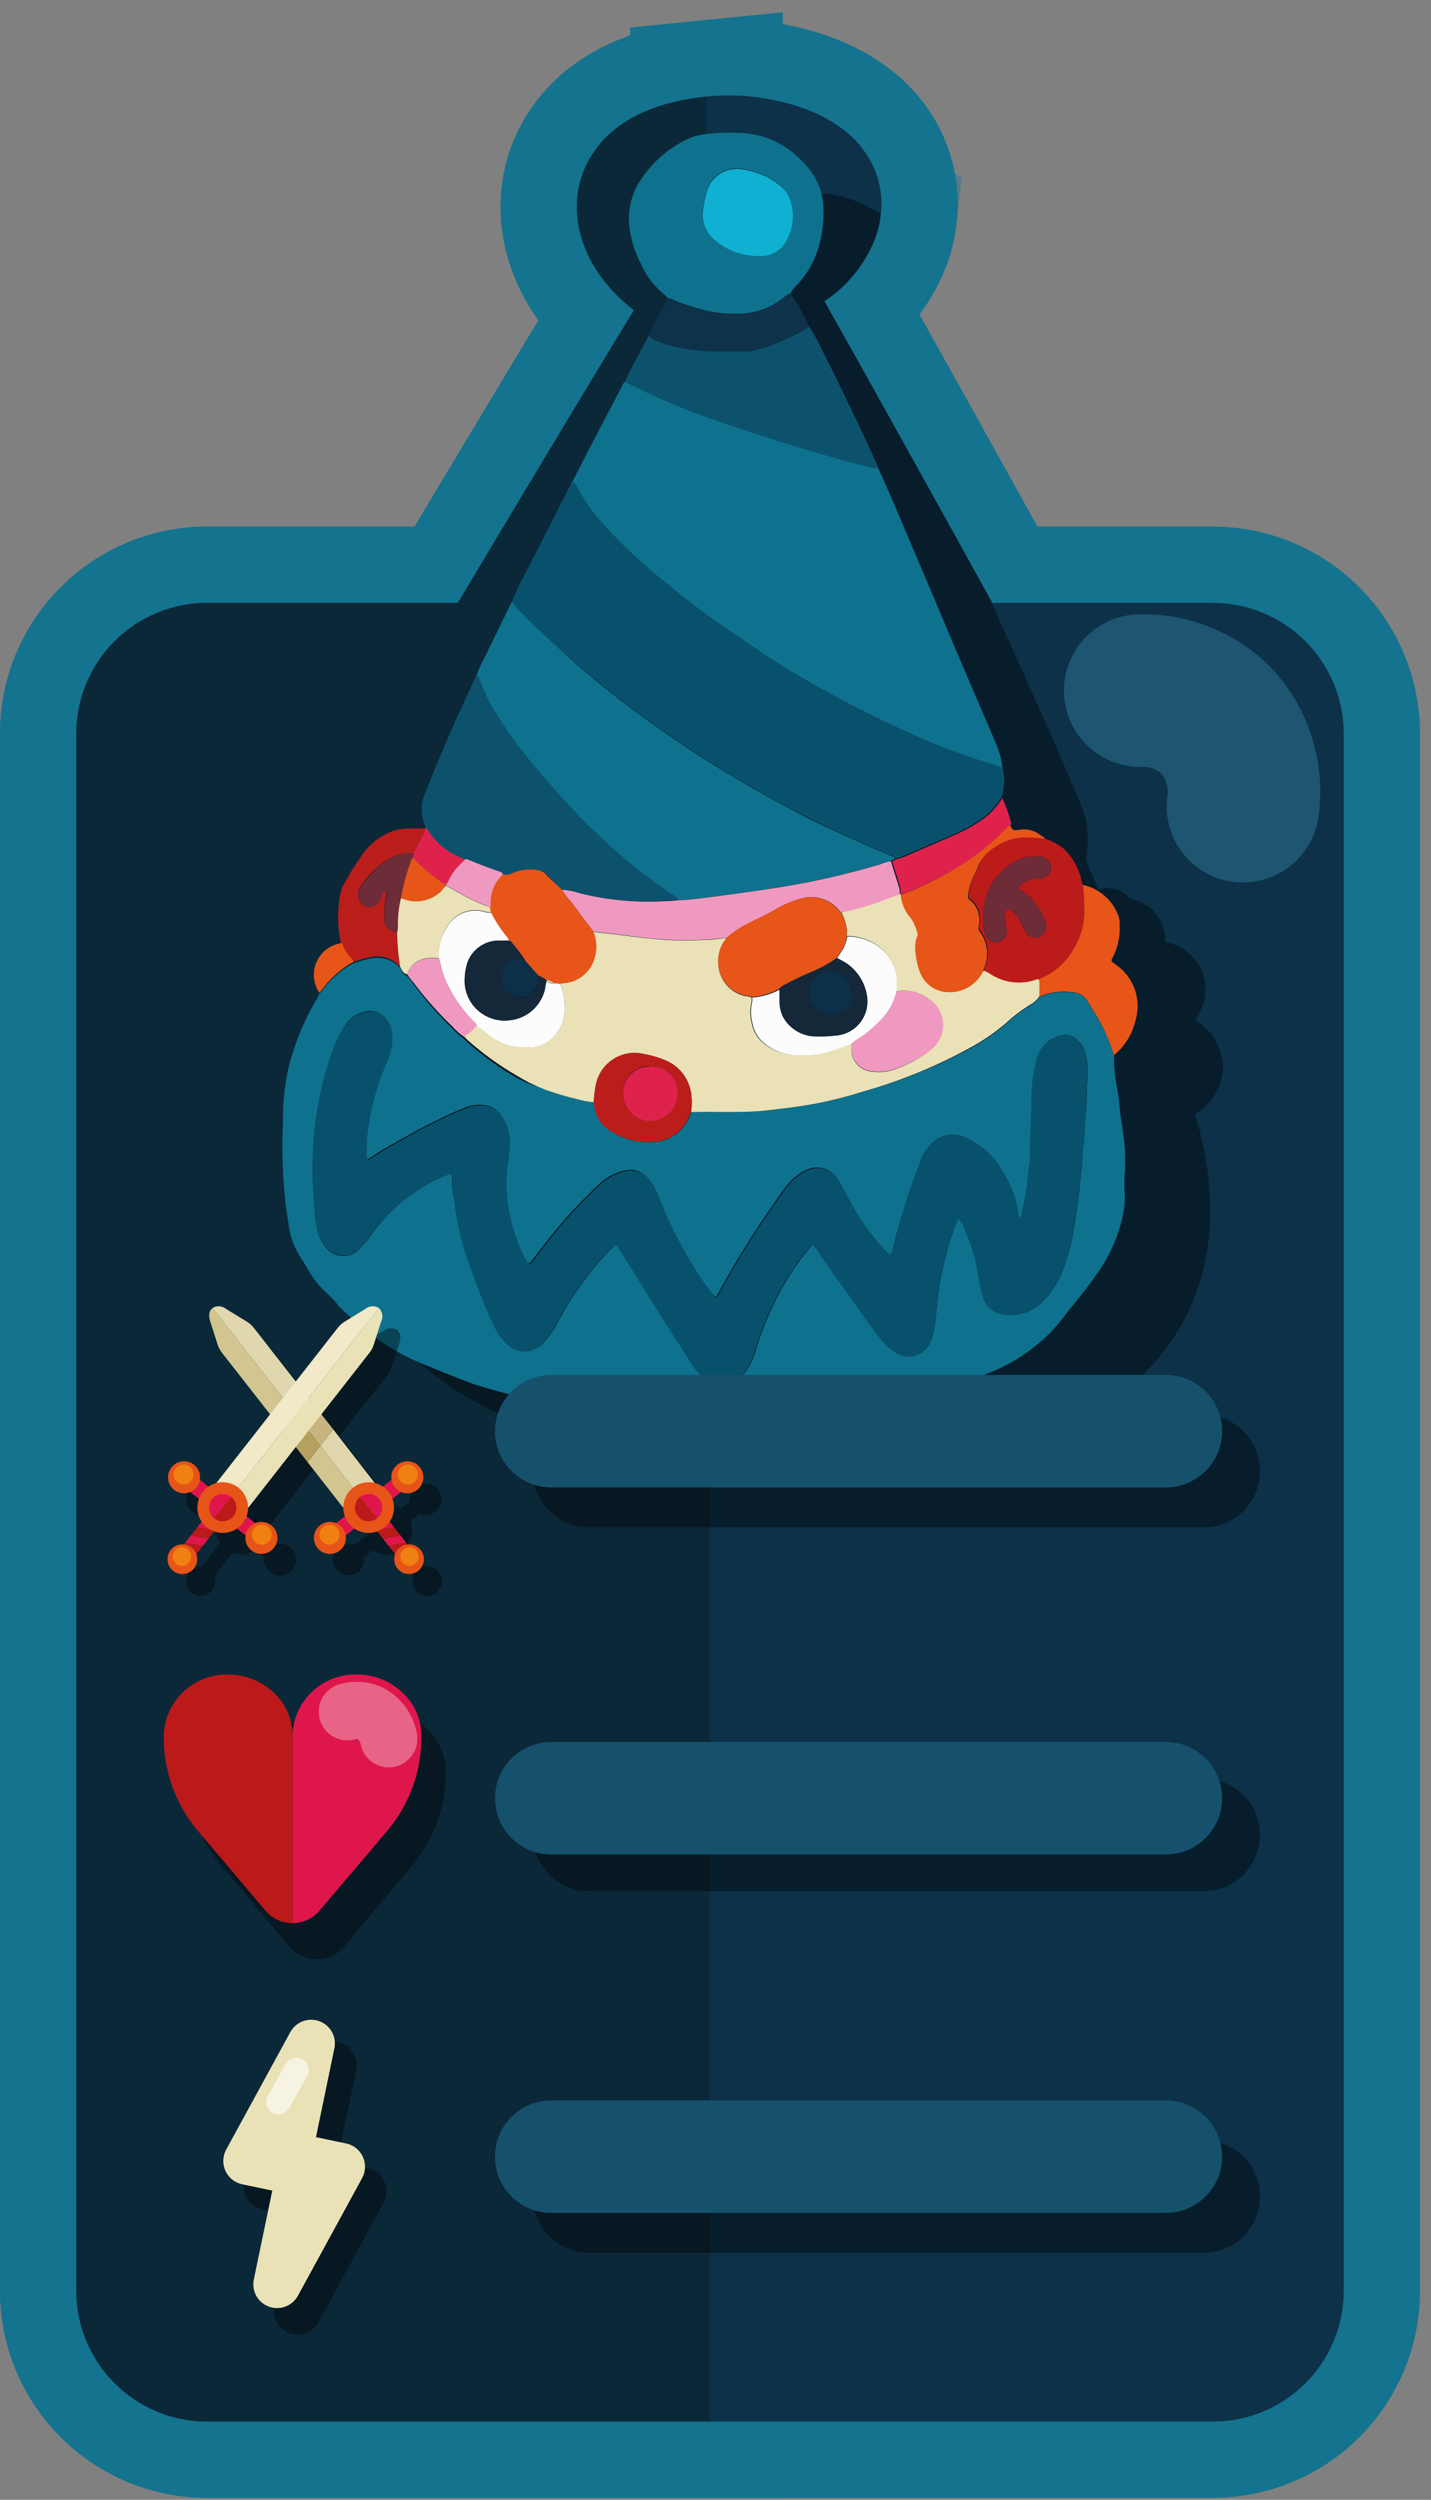 <svg width="75" height="131" viewBox="0 0 75 131" fill="none" xmlns="http://www.w3.org/2000/svg">
<rect x="0" y="0" width="75" height="131" fill="#808080" stroke="none"/>
<path d="M70.428 38.452V120.042C70.428 121.861 69.705 123.605 68.419 124.891C67.133 126.177 65.389 126.899 63.57 126.899H10.858C9.039 126.899 7.295 126.177 6.009 124.891C4.723 123.605 4 121.861 4 120.042V38.452C3.999 37.551 4.176 36.659 4.521 35.827C4.865 34.995 5.37 34.238 6.007 33.601C6.644 32.965 7.4 32.459 8.233 32.115C9.065 31.771 9.957 31.594 10.858 31.594H63.57C65.388 31.596 67.132 32.318 68.418 33.604C69.703 34.89 70.426 36.633 70.428 38.452V38.452Z" stroke="#14738E" stroke-width="8" stroke-miterlimit="10"/>
<path d="M37.214 31.594V126.899H10.858C9.039 126.899 7.295 126.177 6.009 124.891C4.723 123.605 4 121.861 4 120.042V38.452C3.999 37.551 4.176 36.659 4.521 35.827C4.865 34.995 5.37 34.238 6.007 33.601C6.644 32.965 7.4 32.459 8.233 32.115C9.065 31.771 9.957 31.594 10.858 31.594H37.214Z" stroke="#14738E" stroke-width="8" stroke-miterlimit="10"/>
<path d="M52.183 31.901H37.025V5.059C37.495 5.012 37.967 4.993 38.439 5.002C39.071 5.002 43.935 5.219 45.651 8.49C46.095 9.332 46.274 10.288 46.164 11.233C46.115 11.673 46.012 12.105 45.858 12.52C45.331 13.852 44.408 14.991 43.214 15.781C43.685 16.658 44.194 17.53 44.67 18.383C47.286 23.063 49.68 27.376 51.782 31.184C51.919 31.424 52.075 31.665 52.183 31.901Z" stroke="#14738E" stroke-width="8" stroke-miterlimit="10"/>
<path d="M37.025 5.059V31.924H23.795C28.179 24.576 32.392 17.591 33.222 16.258C30.149 13.901 29.404 10.366 31.167 7.896C32.618 5.808 35.343 5.224 37.025 5.059Z" stroke="#14738E" stroke-width="8" stroke-miterlimit="10"/>
<path opacity="0.4" d="M62.632 58.384C63.329 60.679 64.107 64.657 62.392 68.494C58.843 76.426 47.512 77.288 42.898 77.637C41.368 77.712 39.835 77.668 38.312 77.505C33.549 77.082 28.927 75.673 24.738 73.367C21.491 71.519 20.421 69.776 19.94 68.654C19.398 67.381 19.29 66.175 19.139 64.459C18.898 62.674 18.98 60.861 19.379 59.105C19.746 57.669 20.357 56.306 21.184 55.075C20.936 54.681 20.85 54.207 20.944 53.751C21.038 53.407 21.231 53.098 21.499 52.862C21.767 52.627 22.099 52.475 22.452 52.426C22.198 51.785 22.093 51.094 22.145 50.406C22.196 49.718 22.403 49.05 22.749 48.453C23.169 47.789 23.759 47.25 24.457 46.89C25.156 46.531 25.938 46.364 26.722 46.408C26.571 46.116 26.489 45.794 26.482 45.465C26.491 45.216 26.538 44.969 26.623 44.734C26.798 44.263 29.899 37.999 33.033 31.717C35.983 25.745 38.981 19.759 39.528 18.671C37.595 16.894 37.124 14.203 38.236 12.322C39.57 10.069 42.516 10.116 42.837 10.13C44.03 10.168 45.187 10.552 46.164 11.238C46.115 11.678 46.012 12.11 45.858 12.525C45.331 13.857 44.408 14.995 43.214 15.786C43.685 16.663 44.194 17.535 44.67 18.388C47.286 23.068 49.68 27.381 51.782 31.189L52.023 31.717C54.987 38.226 56.83 42.449 56.915 42.948C56.97 43.277 57.002 43.609 57.009 43.943C57.012 44.317 56.98 44.691 56.915 45.06L57.565 46.606C57.936 46.496 58.333 46.521 58.687 46.676C58.898 46.776 59.085 46.921 59.234 47.101C59.814 47.202 60.332 47.527 60.676 48.005C60.952 48.401 61.089 48.877 61.067 49.358C61.551 49.448 62 49.672 62.362 50.006C62.724 50.339 62.984 50.768 63.113 51.243C63.199 51.622 63.201 52.014 63.119 52.394C63.038 52.773 62.875 53.13 62.641 53.44C63.04 53.679 63.378 54.007 63.629 54.399C63.88 54.791 64.037 55.235 64.088 55.697C64.121 56.237 64.002 56.774 63.745 57.249C63.488 57.724 63.102 58.117 62.632 58.384V58.384Z" stroke="#14738E" stroke-width="8" stroke-miterlimit="10"/>
<path d="M70.428 38.452V120.042C70.428 121.861 69.705 123.605 68.419 124.891C67.133 126.177 65.389 126.899 63.57 126.899H10.858C9.039 126.899 7.295 126.177 6.009 124.891C4.723 123.605 4 121.861 4 120.042V38.452C3.999 37.551 4.176 36.659 4.521 35.827C4.865 34.995 5.37 34.238 6.007 33.601C6.644 32.965 7.4 32.459 8.233 32.115C9.065 31.771 9.957 31.594 10.858 31.594H63.57C65.388 31.596 67.132 32.318 68.418 33.604C69.703 34.89 70.426 36.633 70.428 38.452V38.452Z" fill="#0C3148"/>
<path d="M37.214 31.594V126.899H10.858C9.039 126.899 7.295 126.177 6.009 124.891C4.723 123.605 4 121.861 4 120.042V38.452C3.999 37.551 4.176 36.659 4.521 35.827C4.865 34.995 5.37 34.238 6.007 33.601C6.644 32.965 7.4 32.459 8.233 32.115C9.065 31.771 9.957 31.594 10.858 31.594H37.214Z" fill="#0B2839"/>
<path d="M52.183 31.901H37.025V5.059C37.495 5.012 37.967 4.993 38.439 5.002C39.071 5.002 43.935 5.219 45.651 8.49C46.095 9.332 46.274 10.288 46.164 11.233C46.115 11.673 46.012 12.105 45.858 12.52C45.331 13.852 44.408 14.991 43.214 15.781C43.685 16.658 44.194 17.53 44.67 18.383C47.286 23.063 49.68 27.376 51.782 31.184C51.919 31.424 52.075 31.665 52.183 31.901Z" fill="#0C3148"/>
<path d="M37.025 5.059V31.924H23.795C28.179 24.576 32.392 17.591 33.222 16.258C30.149 13.901 29.404 10.366 31.167 7.896C32.618 5.808 35.343 5.224 37.025 5.059Z" fill="#0B2839"/>
<path opacity="0.4" d="M62.632 58.384C63.329 60.679 64.107 64.657 62.392 68.494C58.843 76.426 47.512 77.288 42.898 77.637C41.368 77.712 39.835 77.668 38.312 77.505C33.549 77.082 28.927 75.673 24.738 73.367C21.491 71.519 20.421 69.776 19.94 68.654C19.398 67.381 19.29 66.175 19.139 64.459C18.898 62.674 18.98 60.861 19.379 59.105C19.746 57.669 20.357 56.306 21.184 55.075C20.936 54.681 20.85 54.207 20.944 53.751C21.038 53.407 21.231 53.098 21.499 52.862C21.767 52.627 22.099 52.475 22.452 52.426C22.198 51.785 22.093 51.094 22.145 50.406C22.196 49.718 22.403 49.05 22.749 48.453C23.169 47.789 23.759 47.25 24.457 46.89C25.156 46.531 25.938 46.364 26.722 46.408C26.571 46.116 26.489 45.794 26.482 45.465C26.491 45.216 26.538 44.969 26.623 44.734C26.798 44.263 29.899 37.999 33.033 31.717C35.983 25.745 38.981 19.759 39.528 18.671C37.595 16.894 37.124 14.203 38.236 12.322C39.57 10.069 42.516 10.116 42.837 10.13C44.03 10.168 45.187 10.552 46.164 11.238C46.115 11.678 46.012 12.11 45.858 12.525C45.331 13.857 44.408 14.995 43.214 15.786C43.685 16.663 44.194 17.535 44.67 18.388C47.286 23.068 49.68 27.381 51.782 31.189L52.023 31.717C54.987 38.226 56.83 42.449 56.915 42.948C56.97 43.277 57.002 43.609 57.009 43.943C57.012 44.317 56.98 44.691 56.915 45.06L57.565 46.606C57.936 46.496 58.333 46.521 58.687 46.676C58.898 46.776 59.085 46.921 59.234 47.101C59.814 47.202 60.332 47.527 60.676 48.005C60.952 48.401 61.089 48.877 61.067 49.358C61.551 49.448 62 49.672 62.362 50.006C62.724 50.339 62.984 50.768 63.113 51.243C63.199 51.622 63.201 52.014 63.119 52.394C63.038 52.773 62.875 53.13 62.641 53.44C63.04 53.679 63.378 54.007 63.629 54.399C63.88 54.791 64.037 55.235 64.088 55.697C64.121 56.237 64.002 56.774 63.745 57.249C63.488 57.724 63.102 58.117 62.632 58.384V58.384Z" fill="black"/>
<path d="M58.381 55.297C58.384 55.901 58.444 56.504 58.56 57.097C58.673 57.667 58.673 58.242 58.782 58.803C58.824 59.025 58.834 59.275 58.876 59.473C58.98 60.164 59.003 60.864 58.947 61.561C58.922 61.874 58.922 62.19 58.947 62.503C58.971 62.955 58.927 63.408 58.815 63.846C58.564 64.929 58.093 65.948 57.429 66.839C57.047 67.4 56.623 67.928 56.194 68.451C55.864 68.857 55.562 69.281 55.209 69.667C54.216 70.718 52.993 71.525 51.636 72.024C50.661 72.406 49.652 72.688 48.681 73.07C47.866 73.409 47.03 73.694 46.179 73.923C45.762 74.03 45.336 74.091 44.906 74.107C44.514 74.091 44.125 74.176 43.775 74.352C43.656 74.414 43.519 74.431 43.388 74.399C42.951 74.345 42.508 74.355 42.073 74.428C41.795 74.428 41.522 74.47 41.244 74.47C39.919 74.47 38.595 74.47 37.275 74.47C36.045 74.437 34.82 74.371 33.59 74.267C32.27 74.159 30.964 73.975 29.664 73.749C29.277 73.683 28.9 73.589 28.523 73.49C27.29 73.237 26.071 72.922 24.87 72.547C24.069 72.255 23.282 71.939 22.485 71.604C21.379 71.191 20.341 70.616 19.403 69.898C18.839 69.458 18.301 68.986 17.791 68.484C17.633 68.271 17.456 68.073 17.263 67.89C16.797 67.494 16.409 67.014 16.118 66.477C16.019 66.326 15.934 66.156 15.826 66.005C15.439 65.444 15.197 64.797 15.119 64.12C14.996 63.393 14.911 62.66 14.864 61.923C14.797 60.901 14.786 59.875 14.831 58.85C14.813 57.875 14.911 56.9 15.123 55.947C15.449 54.652 15.964 53.412 16.651 52.266C16.68 52.214 16.703 52.159 16.721 52.101C16.76 52.066 16.796 52.028 16.83 51.988C17.265 51.367 17.838 50.854 18.503 50.489L18.706 50.428C18.983 50.328 19.271 50.255 19.563 50.211C19.824 50.175 20.09 50.204 20.337 50.296C20.584 50.388 20.804 50.541 20.977 50.739C21.062 50.904 21.119 51.097 21.335 51.154C21.458 51.305 21.585 51.451 21.703 51.625C22.317 52.446 22.998 53.213 23.739 53.921C23.907 54.112 24.099 54.281 24.309 54.425C24.375 54.491 24.437 54.562 24.503 54.623C25.308 55.338 26.185 55.97 27.119 56.508C27.564 56.736 28.03 56.923 28.509 57.069C29.073 57.277 29.649 57.45 30.234 57.587C30.527 57.674 30.829 57.731 31.134 57.757C31.134 57.8 31.134 57.837 31.162 57.875C31.179 58.142 31.257 58.401 31.388 58.633C31.519 58.866 31.702 59.066 31.921 59.218C32.612 59.691 33.443 59.915 34.278 59.854C34.697 59.831 35.099 59.684 35.434 59.433C35.77 59.181 36.023 58.836 36.163 58.441C36.184 58.384 36.209 58.329 36.239 58.276C36.279 58.28 36.32 58.28 36.361 58.276C37.638 58.276 38.92 58.332 40.198 58.191C41.14 58.087 42.083 57.969 43.026 57.785C43.777 57.63 44.52 57.435 45.25 57.201C47.275 56.643 49.226 55.845 51.061 54.825C51.649 54.491 52.203 54.101 52.716 53.661C53.095 53.307 53.509 52.991 53.951 52.719C54.163 52.609 54.343 52.447 54.474 52.247C55.002 52.014 55.584 51.933 56.156 52.012C56.336 52.012 56.511 52.06 56.666 52.151C56.82 52.242 56.947 52.373 57.033 52.53C57.156 52.78 57.33 53.002 57.462 53.242C57.85 53.887 58.159 54.577 58.381 55.297V55.297ZM53.413 63.818C53.366 63.687 53.343 63.548 53.347 63.408C53.21 62.66 52.922 61.948 52.499 61.316C52.049 60.527 51.347 59.913 50.505 59.572C50.291 59.482 50.06 59.444 49.828 59.458C49.597 59.473 49.372 59.541 49.172 59.657C48.721 59.942 48.387 60.378 48.229 60.887C48.021 61.462 47.8 62.032 47.607 62.616C47.413 63.201 47.201 63.922 47.013 64.582C46.914 64.916 46.848 65.256 46.763 65.59C46.716 65.779 46.669 65.788 46.523 65.666C46.484 65.632 46.448 65.596 46.414 65.557C45.974 65.088 45.569 64.587 45.203 64.059C44.732 63.366 44.364 62.645 43.968 61.895C43.89 61.738 43.781 61.599 43.648 61.485C43.514 61.371 43.359 61.286 43.192 61.234C43.024 61.182 42.848 61.164 42.674 61.182C42.499 61.201 42.33 61.254 42.177 61.339C41.826 61.526 41.516 61.782 41.267 62.093C41.013 62.39 40.796 62.72 40.584 63.036C39.717 64.257 38.92 65.52 38.18 66.806C37.996 67.127 37.817 67.452 37.638 67.773C37.502 68.008 37.502 67.999 37.313 67.773C36.995 67.385 36.705 66.976 36.446 66.547C35.677 65.338 35.028 64.056 34.509 62.72C34.376 62.319 34.155 61.952 33.863 61.645C33.72 61.498 33.54 61.393 33.342 61.339C33.144 61.285 32.935 61.285 32.737 61.339C32.2 61.459 31.709 61.73 31.323 62.121C30.719 62.706 30.125 63.3 29.574 63.936C29.291 64.261 29.023 64.591 28.754 64.926C28.485 65.26 28.155 65.704 27.854 66.09C27.727 66.246 27.665 66.246 27.571 66.066C27.43 65.806 27.302 65.539 27.189 65.265C26.768 64.252 26.536 63.171 26.506 62.074C26.494 61.718 26.521 61.36 26.586 61.009C26.633 60.703 26.638 60.397 26.671 60.095C26.746 59.54 26.617 58.977 26.308 58.511C26.224 58.369 26.113 58.246 25.981 58.147C25.849 58.048 25.699 57.977 25.54 57.936C25.216 57.869 24.881 57.882 24.564 57.974C23.987 58.183 23.425 58.43 22.881 58.714C22.217 59.025 21.571 59.388 20.935 59.755C20.393 60.038 19.869 60.353 19.365 60.698C19.318 60.731 19.276 60.792 19.196 60.736C19.153 60.056 19.196 59.374 19.323 58.704C19.486 57.694 19.774 56.708 20.181 55.768C20.294 55.516 20.384 55.254 20.449 54.986C20.57 54.55 20.555 54.088 20.407 53.661C20.323 53.469 20.189 53.303 20.017 53.182C19.846 53.061 19.645 52.989 19.436 52.973C19.137 52.98 18.846 53.069 18.593 53.229C18.341 53.389 18.137 53.615 18.003 53.883C17.649 54.471 17.378 55.105 17.197 55.768C16.938 56.586 16.743 57.423 16.613 58.271C16.495 59.006 16.424 59.747 16.401 60.491C16.366 61.228 16.379 61.966 16.438 62.701C16.485 63.172 16.485 63.682 16.58 64.162C16.62 64.667 16.837 65.141 17.192 65.501C17.406 65.709 17.693 65.826 17.991 65.826C18.29 65.826 18.576 65.709 18.79 65.501C19.016 65.279 19.224 65.039 19.412 64.784C19.92 64.046 20.536 63.39 21.241 62.838C21.91 62.313 22.65 61.885 23.438 61.565C23.668 61.471 23.706 61.485 23.692 61.749C23.694 62.114 23.729 62.479 23.796 62.838C23.913 63.698 24.103 64.546 24.366 65.374C24.578 66.057 24.837 66.731 25.087 67.395C25.346 68.13 25.65 68.847 25.997 69.545C26.204 69.97 26.513 70.338 26.897 70.615C27.133 70.748 27.403 70.805 27.673 70.778C27.942 70.751 28.196 70.641 28.401 70.464C28.696 70.155 28.951 69.81 29.159 69.436C29.54 68.688 29.981 67.973 30.479 67.297C30.973 66.593 31.534 65.938 32.152 65.341C32.317 65.19 32.322 65.185 32.444 65.374C32.765 65.873 33.081 66.377 33.387 66.882L34.693 68.965C35.164 69.7 35.635 70.426 36.106 71.166C36.355 71.589 36.656 71.979 37.002 72.326C37.236 72.516 37.529 72.62 37.831 72.62C38.134 72.62 38.427 72.516 38.661 72.326C39.129 71.916 39.459 71.371 39.604 70.766C39.858 69.942 40.173 69.139 40.546 68.362C40.895 67.62 41.31 66.912 41.786 66.246C41.998 65.944 42.229 65.656 42.455 65.369C42.573 65.223 42.658 65.232 42.78 65.369C42.813 65.407 42.832 65.454 42.865 65.496C43.238 66.033 43.596 66.58 43.987 67.103C44.741 68.121 45.425 69.191 46.216 70.181C46.464 70.494 46.772 70.756 47.121 70.949C47.271 71.023 47.435 71.065 47.602 71.073C47.769 71.08 47.935 71.052 48.091 70.992C48.247 70.931 48.388 70.838 48.506 70.72C48.624 70.601 48.715 70.46 48.776 70.304C48.94 69.81 49.038 69.296 49.068 68.776C49.123 68.115 49.214 67.458 49.341 66.806C49.519 65.913 49.768 65.035 50.086 64.181C50.116 64.067 50.169 63.959 50.241 63.865C50.398 64.022 50.51 64.217 50.567 64.431C50.877 65.099 51.1 65.804 51.231 66.528C51.293 66.963 51.376 67.394 51.481 67.82C51.532 68.084 51.661 68.327 51.852 68.517C52.043 68.707 52.286 68.835 52.551 68.885C52.963 68.953 53.386 68.914 53.778 68.77C54.171 68.626 54.519 68.383 54.79 68.065C55.203 67.608 55.524 67.075 55.732 66.495C56.025 65.689 56.231 64.853 56.345 64.002C56.416 63.531 56.496 63.059 56.548 62.546C56.599 62.032 56.656 61.532 56.712 61.028C56.755 60.67 56.712 60.307 56.788 59.958C56.859 59.487 56.844 59.016 56.882 58.544C56.942 58.025 56.969 57.502 56.962 56.979C56.958 56.95 56.958 56.919 56.962 56.89C57.047 56.352 57.029 55.804 56.91 55.273C56.836 54.943 56.652 54.647 56.387 54.434C56.295 54.351 56.185 54.29 56.066 54.257C55.947 54.223 55.821 54.218 55.699 54.241C55.487 54.278 55.283 54.352 55.096 54.458C54.89 54.593 54.714 54.769 54.578 54.975C54.443 55.181 54.351 55.412 54.309 55.655C54.146 56.289 54.067 56.942 54.073 57.597C54.073 58.601 53.969 59.6 53.993 60.604C54 60.666 54 60.73 53.993 60.792C53.904 61.24 53.889 61.702 53.828 62.154C53.767 62.607 53.663 63.121 53.555 63.597C53.556 63.644 53.543 63.691 53.517 63.731C53.492 63.771 53.456 63.803 53.413 63.823V63.818Z" fill="#0E728E"/>
<path d="M29.975 25.293C30.234 24.784 30.493 24.275 30.757 23.766C31.363 22.597 31.975 21.428 32.59 20.259C32.624 20.162 32.679 20.073 32.751 20C33.436 20.349 34.129 20.677 34.829 20.985C35.626 21.334 36.432 21.649 37.247 21.927C37.808 22.125 38.369 22.305 38.93 22.498C39.49 22.691 40.188 22.913 40.815 23.11C41.866 23.436 42.922 23.742 43.982 24.053C44.571 24.223 45.16 24.369 45.754 24.524C45.797 24.542 45.844 24.545 45.888 24.533C45.932 24.521 45.972 24.495 45.999 24.458C46.296 25.132 46.603 25.802 46.89 26.48C48.037 29.176 49.179 31.874 50.317 34.573C50.929 36.015 51.556 37.453 52.169 38.895C52.364 39.325 52.489 39.783 52.541 40.252C52.339 40.177 52.141 40.087 51.938 40.031C50.898 39.723 49.875 39.358 48.874 38.937C48.064 38.607 47.263 38.24 46.471 37.863C45.278 37.297 44.114 36.703 42.95 36.048C41.786 35.393 40.593 34.677 39.481 33.908C38.859 33.48 38.232 33.055 37.596 32.617C36.889 32.108 36.182 31.599 35.513 31.052C34.843 30.505 34.165 29.968 33.524 29.374C32.835 28.763 32.183 28.112 31.572 27.423C31.041 26.84 30.588 26.19 30.224 25.491C30.207 25.437 30.174 25.389 30.129 25.354C30.085 25.319 30.031 25.297 29.975 25.293V25.293Z" fill="#0E728E"/>
<path d="M29.975 25.293C30.031 25.297 30.085 25.319 30.129 25.354C30.174 25.389 30.207 25.437 30.224 25.491C30.588 26.19 31.041 26.84 31.572 27.423C32.183 28.112 32.835 28.763 33.524 29.374C34.174 29.968 34.862 30.51 35.546 31.066C36.229 31.622 36.922 32.122 37.629 32.631C38.242 33.069 38.868 33.494 39.514 33.923C40.636 34.691 41.805 35.388 42.983 36.062C44.161 36.736 45.288 37.311 46.48 37.858C47.272 38.235 48.073 38.603 48.884 38.933C49.884 39.353 50.907 39.718 51.947 40.026C52.15 40.083 52.348 40.172 52.551 40.248C52.677 40.755 52.655 41.288 52.489 41.784C52.285 42.104 52.041 42.397 51.764 42.656C51.262 43.063 50.707 43.399 50.114 43.655C49.28 44.032 48.441 44.381 47.602 44.744C47.382 44.856 47.15 44.94 46.909 44.994C46.909 44.867 46.801 44.862 46.721 44.829L45.533 44.329L43.798 43.552C43.044 43.212 42.314 42.831 41.578 42.453C40.843 42.076 40.164 41.699 39.476 41.299C38.788 40.898 38.204 40.568 37.591 40.177C36.7 39.621 35.819 39.041 34.956 38.443C34.405 38.061 33.858 37.66 33.316 37.264C32.242 36.482 31.214 35.638 30.206 34.776C29.569 34.262 28.98 33.687 28.377 33.145C27.943 32.754 27.547 32.32 27.133 31.91C27.015 31.797 26.917 31.667 26.84 31.523C26.977 31.165 27.135 30.814 27.312 30.473C28.193 28.762 29.06 27.065 29.923 25.368C29.937 25.341 29.955 25.316 29.975 25.293V25.293Z" fill="#08516C"/>
<path d="M26.84 31.519C26.917 31.662 27.015 31.793 27.132 31.905C27.547 32.315 27.943 32.749 28.377 33.14C28.985 33.687 29.569 34.262 30.191 34.794C31.2 35.657 32.227 36.501 33.302 37.283C33.844 37.679 34.391 38.08 34.942 38.461C35.805 39.06 36.686 39.64 37.577 40.196C38.204 40.587 38.84 40.955 39.462 41.318C40.084 41.68 40.876 42.105 41.564 42.472C42.252 42.84 43.03 43.231 43.784 43.57L45.519 44.348L46.706 44.848C46.786 44.881 46.9 44.885 46.895 45.013L46.697 45.121C46.504 45.153 46.316 45.208 46.136 45.286C44.154 45.879 42.129 46.32 40.08 46.606C39.269 46.733 38.458 46.841 37.648 46.95C36.936 47.039 36.234 47.148 35.508 47.171C35.508 47.03 35.38 46.992 35.291 46.936C33.939 46.033 32.666 45.016 31.487 43.896C30.799 43.255 30.135 42.581 29.503 41.878C28.934 41.25 28.378 40.609 27.835 39.955C27.161 39.145 26.549 38.287 26.001 37.387C25.811 37.106 25.643 36.811 25.497 36.505C25.365 36.199 25.233 35.888 25.106 35.563C25.078 35.497 25.028 35.444 24.964 35.412C25.087 35.089 25.23 34.774 25.393 34.469C25.865 33.498 26.336 32.537 26.807 31.571C26.817 31.553 26.828 31.535 26.84 31.519V31.519Z" fill="#0E728E"/>
<path d="M24.964 35.435C25.028 35.467 25.078 35.521 25.106 35.586C25.233 35.902 25.365 36.213 25.497 36.529C25.644 36.827 25.812 37.114 26.001 37.387C26.554 38.282 27.171 39.136 27.849 39.941C28.392 40.595 28.948 41.236 29.517 41.864C30.149 42.566 30.813 43.24 31.502 43.881C32.68 45.002 33.953 46.019 35.305 46.921C35.395 46.978 35.522 47.016 35.522 47.157C35.3 47.185 35.076 47.2 34.852 47.2C33.355 47.297 31.852 47.167 30.394 46.813C30.089 46.712 29.772 46.653 29.451 46.639L28.697 45.87C28.595 45.74 28.453 45.647 28.292 45.606C27.838 45.515 27.368 45.559 26.939 45.734C26.854 45.785 26.759 45.819 26.66 45.834C26.561 45.848 26.461 45.843 26.364 45.819C26.331 45.795 26.297 45.775 26.26 45.757C25.657 45.545 25.054 45.324 24.465 45.079C24.425 45.074 24.386 45.074 24.347 45.079C24.309 45.022 24.243 45.017 24.191 44.989C23.457 44.702 22.835 44.184 22.419 43.514C22.391 43.467 22.367 43.396 22.282 43.424C22.296 43.391 22.301 43.354 22.297 43.318C22.293 43.281 22.28 43.247 22.259 43.217C22.152 42.967 22.096 42.697 22.096 42.425C22.096 42.153 22.152 41.883 22.259 41.633C22.528 40.926 22.82 40.219 23.112 39.531C23.654 38.24 24.229 36.962 24.828 35.695C24.865 35.591 24.917 35.501 24.964 35.435Z" fill="#0C526D"/>
<path d="M34.994 15.631C34.971 15.585 34.941 15.544 34.904 15.508C34.334 15.062 33.882 14.483 33.589 13.821C33.323 13.312 33.135 12.765 33.033 12.2C32.933 11.699 32.937 11.183 33.046 10.684C33.154 10.185 33.365 9.714 33.665 9.301C34.296 8.389 35.167 7.67 36.182 7.222C36.449 7.119 36.73 7.054 37.016 7.029C37.641 6.953 38.272 6.933 38.901 6.968C40.018 7.035 41.074 7.502 41.875 8.283C42.063 8.459 42.238 8.648 42.398 8.848C42.893 9.453 43.162 10.211 43.157 10.993C43.186 11.901 43.012 12.804 42.648 13.637C42.409 14.14 42.091 14.602 41.706 15.004C41.602 15.117 41.47 15.211 41.451 15.381C41.338 15.381 41.267 15.437 41.187 15.503C40.482 16.112 39.582 16.446 38.651 16.446C38.093 16.453 37.536 16.393 36.992 16.267C36.513 16.152 36.04 16.007 35.578 15.833C35.357 15.767 35.201 15.626 34.994 15.631ZM39.646 13.42C39.877 13.436 40.109 13.405 40.328 13.329C40.546 13.253 40.747 13.133 40.918 12.977C41.251 12.594 41.463 12.121 41.527 11.618C41.592 11.115 41.506 10.604 41.281 10.149C41.207 10.013 41.108 9.892 40.989 9.791C40.408 9.278 39.688 8.95 38.92 8.848C38.548 8.778 38.164 8.838 37.831 9.017C37.498 9.196 37.237 9.485 37.091 9.833C36.964 10.2 36.88 10.579 36.842 10.965C36.784 11.311 36.837 11.668 36.992 11.983C37.125 12.25 37.321 12.482 37.563 12.657C38.153 13.134 38.886 13.403 39.646 13.42V13.42Z" fill="#0E728E"/>
<path d="M46.009 24.473C45.981 24.509 45.942 24.535 45.898 24.547C45.853 24.559 45.806 24.556 45.764 24.538C45.17 24.378 44.581 24.232 43.992 24.067C42.931 23.766 41.876 23.459 40.825 23.125C40.188 22.927 39.557 22.729 38.939 22.512C38.322 22.295 37.818 22.14 37.257 21.942C36.441 21.645 35.635 21.329 34.839 20.999C34.138 20.685 33.445 20.356 32.76 20.014C32.879 19.71 33.02 19.415 33.184 19.133C33.458 18.605 33.736 18.081 34.014 17.558C34.042 17.618 34.083 17.671 34.132 17.715C34.181 17.758 34.239 17.792 34.301 17.813C34.631 17.949 34.97 18.062 35.315 18.152C35.973 18.293 36.641 18.378 37.313 18.407C37.926 18.435 38.539 18.407 39.156 18.407C39.278 18.405 39.4 18.389 39.519 18.36C39.996 18.25 40.46 18.092 40.905 17.888C41.432 17.681 41.939 17.424 42.418 17.12C42.654 17.49 42.865 17.876 43.049 18.275C44.058 20.261 45.024 22.27 45.948 24.303C45.971 24.359 45.985 24.416 46.009 24.473Z" fill="#0C526D"/>
<path d="M54.78 43.957C55.143 44.068 55.479 44.251 55.77 44.494C56.217 44.924 56.529 45.474 56.67 46.078C56.67 46.177 56.727 46.271 56.755 46.37C56.801 46.786 56.826 47.205 56.83 47.624C56.851 48.355 56.661 49.076 56.284 49.702C55.867 50.464 55.184 51.045 54.365 51.333C53.954 51.492 53.51 51.547 53.072 51.496C52.635 51.444 52.216 51.286 51.853 51.036L51.585 50.885C51.582 50.794 51.602 50.704 51.641 50.621C51.721 50.421 51.765 50.209 51.773 49.994C51.789 49.562 51.656 49.138 51.396 48.792C51.364 48.756 51.341 48.712 51.328 48.664C51.316 48.617 51.315 48.567 51.325 48.519C51.394 48.263 51.386 47.993 51.302 47.741C51.218 47.49 51.062 47.269 50.854 47.105C50.793 47.058 50.746 47.02 50.764 46.931C50.803 46.606 50.887 46.289 51.014 45.988C51.118 45.776 51.222 45.564 51.302 45.347C51.49 44.907 51.822 44.545 52.244 44.32C52.701 43.996 53.25 43.831 53.809 43.848C54.135 43.86 54.46 43.897 54.78 43.957V43.957ZM51.533 48.02C51.526 48.134 51.526 48.249 51.533 48.364C51.534 48.631 51.602 48.893 51.731 49.127C51.777 49.204 51.842 49.268 51.92 49.313C51.997 49.359 52.084 49.384 52.174 49.388C52.264 49.391 52.353 49.372 52.434 49.332C52.514 49.292 52.584 49.233 52.636 49.16C52.694 49.083 52.735 48.992 52.753 48.897C52.771 48.801 52.766 48.702 52.739 48.609C52.691 48.367 52.679 48.119 52.702 47.873C52.702 47.642 52.791 47.609 52.994 47.723C53.225 47.878 53.405 48.097 53.512 48.354C53.589 48.544 53.683 48.725 53.795 48.896C53.876 49.012 53.997 49.093 54.134 49.125C54.272 49.157 54.416 49.138 54.54 49.071C54.658 49.008 54.751 48.906 54.801 48.781C54.851 48.657 54.855 48.519 54.813 48.392C54.786 48.294 54.751 48.198 54.709 48.104C54.459 47.499 54.034 46.983 53.489 46.62C53.366 46.54 53.376 46.469 53.489 46.379C53.709 46.174 53.998 46.058 54.299 46.054C54.431 46.057 54.563 46.042 54.691 46.007C54.808 45.969 54.91 45.892 54.98 45.79C55.05 45.688 55.084 45.565 55.077 45.441C55.073 45.31 55.024 45.184 54.938 45.085C54.852 44.986 54.735 44.918 54.606 44.895C54.301 44.852 53.991 44.867 53.691 44.937C53.342 45.041 53.02 45.221 52.749 45.465C52.354 45.76 52.037 46.147 51.825 46.592C51.614 47.037 51.513 47.527 51.533 48.02Z" fill="#BB1B19"/>
<path d="M54.78 43.957C54.446 43.909 54.109 43.887 53.772 43.891C53.213 43.873 52.663 44.039 52.207 44.362C51.785 44.587 51.452 44.95 51.264 45.39C51.184 45.606 51.08 45.819 50.977 46.031C50.849 46.331 50.765 46.649 50.727 46.973C50.727 47.063 50.755 47.101 50.816 47.148C51.025 47.311 51.181 47.532 51.264 47.784C51.348 48.035 51.356 48.306 51.288 48.562C51.278 48.61 51.279 48.659 51.291 48.707C51.303 48.754 51.326 48.798 51.358 48.835C51.618 49.181 51.751 49.605 51.736 50.037C51.728 50.252 51.683 50.464 51.603 50.664C51.564 50.748 51.544 50.84 51.547 50.932C51.443 50.98 51.42 51.088 51.363 51.168C51.178 51.46 50.919 51.697 50.611 51.853C50.303 52.01 49.959 52.081 49.615 52.059C49.312 52.049 49.018 51.952 48.767 51.781C48.517 51.61 48.32 51.371 48.201 51.093C48.041 50.703 47.948 50.288 47.927 49.867C47.898 49.613 47.934 49.355 48.031 49.118C48.044 49.09 48.05 49.059 48.05 49.028C48.05 48.997 48.044 48.967 48.031 48.939C47.96 48.685 47.855 48.443 47.72 48.218C47.389 47.861 47.189 47.402 47.154 46.917C48.311 46.489 49.417 45.935 50.453 45.267C51.256 44.754 51.995 44.148 52.655 43.462C52.727 43.362 52.827 43.285 52.942 43.24C53.079 43.523 53.088 43.533 53.442 43.481C53.644 43.447 53.852 43.458 54.049 43.514C54.246 43.571 54.428 43.67 54.582 43.806C54.662 43.835 54.731 43.888 54.78 43.957Z" fill="#E75519"/>
<path d="M54.365 51.333C55.184 51.045 55.867 50.464 56.283 49.702C56.661 49.076 56.851 48.355 56.83 47.624C56.826 47.205 56.801 46.786 56.755 46.37C57.157 46.459 57.532 46.642 57.848 46.905C58.165 47.169 58.414 47.504 58.574 47.883C58.657 48.071 58.694 48.276 58.682 48.481C58.715 49.078 58.585 49.673 58.306 50.202C58.287 50.22 58.273 50.243 58.266 50.267C58.258 50.292 58.257 50.318 58.261 50.344C58.266 50.369 58.276 50.393 58.292 50.414C58.308 50.434 58.329 50.45 58.353 50.461C58.386 50.461 58.419 50.508 58.452 50.532C58.926 50.847 59.286 51.308 59.475 51.845C59.665 52.383 59.674 52.967 59.503 53.511C59.335 54.214 58.941 54.844 58.381 55.301C58.161 54.574 57.852 53.876 57.462 53.223C57.33 52.983 57.155 52.752 57.033 52.511C56.947 52.354 56.82 52.223 56.666 52.132C56.511 52.041 56.335 51.993 56.156 51.993C55.584 51.914 55.002 51.996 54.474 52.228C54.474 52.002 54.474 51.781 54.474 51.554C54.469 51.465 54.483 51.371 54.365 51.333Z" fill="#E75519"/>
<path d="M42.417 17.12C41.936 17.427 41.426 17.688 40.895 17.898C40.45 18.102 39.986 18.26 39.509 18.369C39.391 18.399 39.269 18.415 39.147 18.416C38.529 18.416 37.916 18.416 37.304 18.416C36.632 18.388 35.963 18.303 35.305 18.162C34.96 18.072 34.621 17.959 34.292 17.822C34.229 17.801 34.172 17.768 34.123 17.724C34.073 17.68 34.033 17.627 34.004 17.568C34.292 16.908 34.65 16.286 34.994 15.654C35.202 15.654 35.357 15.791 35.532 15.857C35.993 16.03 36.466 16.175 36.945 16.291C37.505 16.419 38.078 16.477 38.652 16.465C39.583 16.465 40.483 16.131 41.187 15.522C41.267 15.456 41.338 15.381 41.451 15.4C41.816 15.948 42.138 16.523 42.417 17.12V17.12Z" fill="#0E324A"/>
<path d="M20.967 50.659C20.794 50.46 20.574 50.308 20.327 50.216C20.081 50.124 19.814 50.094 19.553 50.131C19.261 50.175 18.974 50.248 18.696 50.348L18.493 50.409C18.493 50.306 18.418 50.249 18.352 50.188C18.223 50.045 18.112 49.886 18.022 49.716C17.965 49.622 17.975 49.495 17.866 49.424C17.69 48.604 17.674 47.757 17.819 46.931C17.856 46.697 17.937 46.473 18.059 46.271C18.329 45.785 18.623 45.313 18.941 44.857C19.32 44.28 19.869 43.834 20.51 43.58C20.788 43.477 21.081 43.423 21.378 43.42C21.674 43.42 21.971 43.42 22.268 43.42C22.265 43.479 22.253 43.537 22.235 43.594L21.67 44.716C21.279 44.686 20.887 44.759 20.534 44.928C20.049 45.195 19.617 45.55 19.261 45.974C19.128 46.132 19.007 46.299 18.898 46.474C18.815 46.592 18.77 46.734 18.77 46.879C18.77 47.024 18.815 47.166 18.898 47.284C18.964 47.396 19.071 47.477 19.195 47.512C19.32 47.547 19.453 47.533 19.568 47.473C19.663 47.427 19.747 47.361 19.814 47.279C19.881 47.198 19.931 47.103 19.959 47.002C19.976 46.921 20.016 46.847 20.073 46.787C20.131 46.728 20.204 46.686 20.284 46.667C20.169 47.154 20.128 47.657 20.162 48.156C20.149 48.244 20.157 48.333 20.183 48.417C20.21 48.501 20.256 48.578 20.316 48.643C20.377 48.707 20.451 48.757 20.534 48.788C20.616 48.82 20.705 48.833 20.793 48.826C20.811 49.44 20.869 50.052 20.967 50.659V50.659Z" fill="#BB1E1A"/>
<path d="M53.017 43.198C52.902 43.243 52.802 43.32 52.73 43.42C52.07 44.106 51.331 44.712 50.529 45.225C49.492 45.893 48.386 46.446 47.23 46.874H47.178C47.211 46.746 47.211 46.611 47.178 46.483C47.041 46.012 46.9 45.592 46.758 45.145L46.956 45.036C47.197 44.982 47.429 44.898 47.649 44.786C48.488 44.423 49.327 44.075 50.161 43.698C50.754 43.441 51.309 43.105 51.811 42.699C52.088 42.439 52.332 42.146 52.537 41.827C52.735 42.27 52.896 42.728 53.017 43.198V43.198Z" fill="#DF224C"/>
<path d="M17.89 49.424C17.998 49.495 17.989 49.622 18.045 49.716C18.136 49.886 18.246 50.045 18.375 50.188C18.441 50.249 18.521 50.306 18.517 50.409C17.852 50.774 17.279 51.287 16.843 51.908C16.81 51.948 16.773 51.986 16.735 52.021C16.577 51.785 16.481 51.513 16.456 51.23C16.431 50.947 16.479 50.663 16.594 50.403C16.71 50.144 16.889 49.918 17.116 49.747C17.342 49.575 17.609 49.464 17.89 49.424Z" fill="#E75519"/>
<path d="M53.413 63.823C53.452 63.802 53.484 63.77 53.507 63.732C53.529 63.694 53.541 63.65 53.54 63.606C53.649 63.135 53.743 62.663 53.814 62.164C53.884 61.664 53.889 61.25 53.979 60.802C53.986 60.739 53.986 60.676 53.979 60.613C53.979 59.609 54.045 58.61 54.059 57.606C54.052 56.952 54.132 56.299 54.294 55.664C54.337 55.422 54.428 55.19 54.564 54.984C54.699 54.778 54.875 54.602 55.082 54.467C55.269 54.361 55.473 54.288 55.685 54.251C55.807 54.227 55.932 54.233 56.052 54.266C56.171 54.3 56.281 54.361 56.373 54.444C56.637 54.656 56.822 54.952 56.896 55.283C57.015 55.813 57.032 56.362 56.948 56.899C56.943 56.929 56.943 56.959 56.948 56.989C56.954 57.512 56.928 58.034 56.868 58.554C56.83 59.025 56.868 59.496 56.774 59.968C56.722 60.316 56.741 60.679 56.698 61.038C56.642 61.542 56.585 62.051 56.533 62.555C56.481 63.059 56.401 63.526 56.331 64.011C56.216 64.862 56.011 65.698 55.718 66.505C55.509 67.085 55.189 67.618 54.775 68.074C54.505 68.393 54.156 68.636 53.764 68.779C53.372 68.923 52.949 68.963 52.536 68.894C52.272 68.844 52.029 68.716 51.838 68.526C51.647 68.336 51.518 68.094 51.467 67.829C51.362 67.403 51.278 66.972 51.217 66.538C51.086 65.813 50.862 65.108 50.552 64.44C50.496 64.227 50.383 64.031 50.227 63.875C50.155 63.969 50.102 64.076 50.072 64.191C49.753 65.044 49.504 65.922 49.327 66.816C49.2 67.467 49.109 68.125 49.053 68.786C49.024 69.306 48.925 69.819 48.761 70.313C48.703 70.474 48.611 70.621 48.491 70.744C48.371 70.866 48.226 70.962 48.066 71.024C47.907 71.086 47.735 71.113 47.564 71.103C47.393 71.094 47.226 71.048 47.074 70.968C46.724 70.774 46.417 70.513 46.169 70.2C45.377 69.21 44.694 68.14 43.94 67.122C43.548 66.599 43.19 66.052 42.818 65.515C42.785 65.473 42.766 65.425 42.733 65.388C42.611 65.242 42.526 65.232 42.408 65.388C42.182 65.675 41.937 65.963 41.739 66.264C41.262 66.931 40.847 67.639 40.499 68.381C40.126 69.157 39.811 69.961 39.556 70.784C39.411 71.389 39.082 71.934 38.614 72.344C38.379 72.535 38.086 72.639 37.784 72.639C37.482 72.639 37.189 72.535 36.955 72.344C36.608 71.998 36.307 71.608 36.059 71.185C35.588 70.445 35.117 69.719 34.645 68.984L33.349 66.901C33.033 66.396 32.718 65.892 32.407 65.392C32.284 65.204 32.279 65.209 32.114 65.359C31.496 65.957 30.935 66.612 30.441 67.315C29.943 67.991 29.502 68.707 29.121 69.455C28.908 69.84 28.645 70.195 28.339 70.511C28.135 70.688 27.88 70.798 27.611 70.825C27.342 70.852 27.071 70.795 26.835 70.662C26.451 70.385 26.142 70.017 25.935 69.592C25.589 68.895 25.285 68.177 25.026 67.443C24.766 66.778 24.517 66.104 24.305 65.421C24.06 64.576 23.89 63.712 23.796 62.838C23.736 62.475 23.709 62.108 23.715 61.74C23.715 61.476 23.692 61.462 23.461 61.556C22.673 61.876 21.934 62.304 21.265 62.828C20.555 63.371 19.932 64.017 19.417 64.747C19.229 65.002 19.021 65.241 18.795 65.463C18.581 65.671 18.294 65.788 17.996 65.788C17.698 65.788 17.411 65.671 17.197 65.463C16.842 65.103 16.625 64.629 16.584 64.125C16.49 63.653 16.49 63.149 16.443 62.663C16.383 61.928 16.371 61.19 16.405 60.453C16.429 59.709 16.5 58.968 16.617 58.233C16.748 57.398 16.942 56.574 17.197 55.768C17.383 55.105 17.661 54.47 18.022 53.883C18.163 53.62 18.373 53.4 18.63 53.247C18.886 53.094 19.18 53.014 19.478 53.016C19.687 53.031 19.889 53.103 20.06 53.224C20.231 53.346 20.365 53.511 20.449 53.704C20.597 54.131 20.612 54.593 20.491 55.028C20.426 55.297 20.336 55.559 20.223 55.811C19.816 56.75 19.528 57.736 19.365 58.747C19.238 59.416 19.195 60.099 19.238 60.778C19.318 60.835 19.36 60.778 19.407 60.74C19.911 60.395 20.435 60.08 20.977 59.798C21.613 59.43 22.259 59.067 22.924 58.756C23.467 58.472 24.029 58.225 24.606 58.016C24.923 57.924 25.258 57.911 25.582 57.979C25.741 58.019 25.892 58.091 26.023 58.189C26.155 58.288 26.266 58.412 26.35 58.554C26.659 59.02 26.788 59.583 26.713 60.137C26.68 60.439 26.675 60.745 26.628 61.052C26.564 61.403 26.537 61.76 26.548 62.117C26.578 63.213 26.81 64.295 27.231 65.308C27.344 65.581 27.472 65.849 27.613 66.109C27.707 66.288 27.769 66.288 27.896 66.132C28.198 65.746 28.49 65.355 28.796 64.968C29.102 64.582 29.334 64.304 29.616 63.978C30.168 63.342 30.762 62.748 31.365 62.164C31.751 61.773 32.242 61.501 32.779 61.382C32.977 61.327 33.186 61.327 33.384 61.381C33.582 61.435 33.762 61.541 33.905 61.688C34.197 61.994 34.418 62.361 34.551 62.763C35.07 64.098 35.719 65.38 36.488 66.59C36.748 67.018 37.037 67.428 37.355 67.815C37.544 68.032 37.544 68.041 37.681 67.815C37.86 67.495 38.039 67.169 38.222 66.849C38.962 65.553 39.759 64.29 40.626 63.078C40.852 62.763 41.055 62.433 41.31 62.136C41.558 61.825 41.868 61.568 42.219 61.382C42.369 61.298 42.534 61.245 42.705 61.225C42.875 61.206 43.048 61.22 43.213 61.268C43.378 61.316 43.531 61.396 43.665 61.504C43.799 61.611 43.91 61.744 43.992 61.895C44.387 62.626 44.76 63.366 45.226 64.059C45.587 64.588 45.985 65.091 46.419 65.562C46.453 65.601 46.489 65.637 46.527 65.671C46.673 65.793 46.72 65.784 46.767 65.595C46.852 65.26 46.918 64.921 47.017 64.587C47.206 63.927 47.394 63.272 47.611 62.621C47.828 61.971 48.026 61.466 48.233 60.891C48.391 60.382 48.726 59.946 49.176 59.661C49.377 59.545 49.602 59.478 49.833 59.463C50.064 59.448 50.296 59.487 50.51 59.576C51.351 59.918 52.053 60.532 52.504 61.32C52.926 61.953 53.215 62.665 53.352 63.413C53.346 63.552 53.367 63.691 53.413 63.823Z" fill="#08516C"/>
<path d="M47.149 46.851H47.201C47.236 47.336 47.436 47.795 47.767 48.152C47.902 48.377 48.007 48.62 48.078 48.873C48.091 48.901 48.097 48.931 48.097 48.962C48.097 48.993 48.091 49.024 48.078 49.052C47.98 49.289 47.945 49.547 47.974 49.801C47.995 50.222 48.087 50.637 48.248 51.027C48.367 51.305 48.564 51.544 48.814 51.715C49.065 51.886 49.358 51.983 49.661 51.993C50.006 52.015 50.35 51.944 50.658 51.787C50.966 51.631 51.225 51.394 51.41 51.102C51.467 51.022 51.49 50.914 51.594 50.867L51.862 51.013C52.225 51.263 52.644 51.42 53.082 51.472C53.52 51.524 53.963 51.468 54.375 51.309C54.492 51.347 54.478 51.441 54.478 51.531C54.478 51.757 54.478 52.002 54.478 52.205C54.347 52.404 54.167 52.567 53.955 52.676C53.513 52.949 53.1 53.265 52.72 53.619C52.207 54.059 51.653 54.449 51.066 54.783C49.225 55.819 47.266 56.631 45.231 57.201C44.501 57.435 43.758 57.63 43.006 57.785C42.064 57.969 41.121 58.087 40.178 58.191C38.901 58.332 37.619 58.252 36.342 58.276C36.301 58.28 36.26 58.28 36.219 58.276C36.257 58.032 36.267 57.786 36.248 57.54C36.231 57.119 36.096 56.711 35.858 56.363C35.619 56.015 35.287 55.742 34.9 55.575C34.523 55.416 34.129 55.3 33.726 55.231C33.458 55.169 33.181 55.161 32.91 55.208C32.639 55.255 32.38 55.355 32.149 55.503C31.917 55.651 31.717 55.843 31.561 56.069C31.404 56.295 31.294 56.55 31.238 56.819C31.175 57.13 31.136 57.445 31.12 57.762C30.815 57.736 30.513 57.679 30.22 57.592C29.635 57.455 29.058 57.281 28.495 57.074C28.018 56.888 27.559 56.659 27.123 56.39C26.189 55.852 25.313 55.221 24.507 54.505C24.441 54.444 24.38 54.373 24.314 54.307C24.573 54.15 24.804 53.951 24.997 53.718C25.207 53.843 25.402 53.991 25.577 54.161C25.962 54.472 26.409 54.699 26.887 54.825C27.19 54.867 27.496 54.883 27.802 54.873C28.207 54.872 28.597 54.715 28.89 54.434C29.144 54.209 29.34 53.926 29.463 53.61C29.586 53.294 29.632 52.953 29.597 52.615C29.587 52.247 29.507 51.884 29.362 51.545C29.41 51.532 29.459 51.522 29.508 51.517C29.868 51.498 30.214 51.373 30.502 51.156C30.79 50.939 31.007 50.642 31.125 50.301C31.29 49.824 31.275 49.302 31.082 48.835C31.69 48.906 32.298 48.967 32.901 49.047C33.505 49.127 34.221 49.207 34.881 49.255C35.575 49.292 36.27 49.292 36.964 49.255C37.341 49.255 37.714 49.189 38.091 49.151C37.926 49.345 37.802 49.57 37.727 49.813C37.651 50.056 37.626 50.312 37.652 50.565C37.675 50.955 37.825 51.327 38.081 51.623C38.337 51.919 38.683 52.122 39.066 52.2C39.179 52.206 39.289 52.233 39.391 52.28C39.399 52.351 39.399 52.422 39.391 52.492C39.304 52.852 39.304 53.227 39.391 53.586C39.454 53.939 39.618 54.267 39.863 54.529C40.366 55.013 41.035 55.288 41.734 55.297C42.397 55.339 43.062 55.249 43.69 55.033C44.01 54.929 44.321 54.802 44.633 54.689C44.633 54.769 44.633 54.854 44.633 54.934C44.621 55.086 44.64 55.239 44.689 55.384C44.738 55.529 44.816 55.662 44.917 55.776C45.019 55.89 45.143 55.982 45.281 56.047C45.419 56.112 45.569 56.149 45.721 56.155C46.098 56.209 46.482 56.175 46.843 56.056C47.545 55.826 48.2 55.472 48.775 55.009C48.98 54.853 49.145 54.65 49.256 54.417C49.367 54.184 49.422 53.928 49.414 53.67C49.407 53.413 49.338 53.16 49.214 52.934C49.09 52.708 48.914 52.514 48.7 52.37C48.457 52.181 48.177 52.047 47.878 51.975C47.578 51.904 47.267 51.897 46.965 51.955C46.994 51.684 46.994 51.411 46.965 51.14C46.891 50.594 46.623 50.092 46.211 49.726C45.708 49.283 45.058 49.043 44.387 49.052C44.38 48.933 44.38 48.813 44.387 48.694C44.341 48.391 44.245 48.098 44.105 47.827C44.159 47.8 44.216 47.778 44.274 47.761C45.047 47.589 45.805 47.357 46.541 47.068L47.149 46.851Z" fill="#EAE1B6"/>
<path d="M31.115 57.757C31.131 57.44 31.17 57.125 31.233 56.814C31.29 56.545 31.4 56.291 31.556 56.065C31.713 55.839 31.913 55.646 32.144 55.498C32.376 55.35 32.635 55.25 32.906 55.203C33.176 55.157 33.454 55.164 33.722 55.226C34.125 55.295 34.519 55.411 34.895 55.57C35.282 55.737 35.615 56.01 35.853 56.358C36.092 56.706 36.227 57.114 36.243 57.535C36.262 57.781 36.252 58.028 36.215 58.271C36.186 58.324 36.161 58.379 36.139 58.436C36 58.831 35.746 59.176 35.411 59.428C35.075 59.679 34.673 59.826 34.254 59.85C33.419 59.91 32.589 59.686 31.898 59.213C31.678 59.061 31.496 58.861 31.364 58.629C31.233 58.396 31.156 58.137 31.139 57.87C31.139 57.837 31.125 57.8 31.115 57.757ZM34.08 55.872C33.887 55.863 33.695 55.895 33.516 55.967C33.337 56.038 33.176 56.147 33.042 56.285C32.908 56.424 32.805 56.59 32.741 56.771C32.676 56.952 32.65 57.146 32.666 57.338C32.673 57.716 32.829 58.076 33.1 58.341C33.37 58.605 33.734 58.753 34.113 58.752C34.488 58.734 34.842 58.575 35.104 58.306C35.367 58.038 35.518 57.68 35.527 57.305C35.532 57.115 35.497 56.926 35.426 56.751C35.354 56.575 35.247 56.416 35.111 56.284C34.975 56.151 34.814 56.049 34.636 55.982C34.459 55.915 34.269 55.886 34.08 55.895V55.872Z" fill="#BB1E1A"/>
<path d="M20.968 50.659C20.875 50.054 20.821 49.443 20.808 48.83C20.84 48.675 20.853 48.517 20.845 48.359C20.847 47.922 20.9 47.488 21.001 47.063L21.119 47.091C21.438 47.215 21.784 47.25 22.121 47.191C22.458 47.133 22.773 46.985 23.032 46.761C23.16 46.658 23.24 46.511 23.362 46.403C23.881 46.686 24.38 47.002 24.922 47.233C25.166 47.362 25.424 47.462 25.691 47.529C25.691 47.619 25.724 47.713 25.742 47.808C25.582 47.81 25.423 47.784 25.271 47.732C24.939 47.662 24.593 47.693 24.278 47.82C23.963 47.948 23.693 48.167 23.504 48.449C23.134 48.96 22.967 49.589 23.032 50.216C22.799 50.197 22.564 50.197 22.33 50.216C22.103 50.25 21.889 50.346 21.714 50.495C21.538 50.643 21.407 50.837 21.335 51.055C21.119 51.017 21.062 50.824 20.968 50.659Z" fill="#EAE1B6"/>
<path d="M21.335 51.055C21.408 50.841 21.538 50.651 21.71 50.506C21.883 50.361 22.092 50.265 22.315 50.23C22.549 50.211 22.784 50.211 23.018 50.23C23.043 50.296 23.063 50.364 23.079 50.433C23.143 50.756 23.241 51.072 23.371 51.375C23.73 52.159 24.221 52.875 24.823 53.492C24.893 53.562 24.983 53.624 24.992 53.737C24.799 53.97 24.568 54.169 24.309 54.326C24.099 54.182 23.907 54.013 23.739 53.822C22.997 53.114 22.316 52.346 21.703 51.526C21.585 51.371 21.439 51.225 21.335 51.055Z" fill="#F099C0"/>
<path d="M47.149 46.851L46.555 47.087C45.819 47.376 45.061 47.608 44.288 47.779C44.23 47.796 44.173 47.818 44.119 47.845C44.072 47.804 44.028 47.76 43.987 47.713C43.748 47.416 43.426 47.199 43.062 47.088C42.698 46.978 42.309 46.981 41.946 47.096C41.449 47.242 40.974 47.453 40.532 47.723C39.712 48.194 38.802 48.477 38.109 49.137C37.732 49.174 37.36 49.226 36.983 49.24C36.289 49.278 35.593 49.278 34.9 49.24C34.24 49.193 33.58 49.123 32.92 49.033C32.26 48.944 31.709 48.892 31.101 48.821C30.705 48.298 30.309 47.779 29.922 47.251C29.745 47.06 29.587 46.852 29.451 46.629C29.772 46.647 30.09 46.709 30.394 46.813C31.845 47.173 33.342 47.311 34.834 47.223C35.057 47.223 35.281 47.209 35.503 47.181C36.224 47.157 36.917 47.049 37.643 46.959C38.453 46.851 39.264 46.742 40.075 46.615C42.124 46.33 44.149 45.888 46.131 45.295C46.311 45.218 46.499 45.162 46.692 45.13C46.833 45.602 46.975 46.021 47.111 46.469C47.155 46.591 47.168 46.722 47.149 46.851V46.851Z" fill="#F099C0"/>
<path d="M29.451 46.629C29.587 46.852 29.745 47.06 29.923 47.251C30.309 47.779 30.705 48.298 31.101 48.821C31.294 49.288 31.309 49.809 31.143 50.287C31.029 50.635 30.811 50.939 30.518 51.161C30.226 51.382 29.874 51.51 29.508 51.526C29.459 51.532 29.41 51.541 29.362 51.554L29.009 51.526C28.898 51.456 28.775 51.408 28.646 51.385C28.498 51.279 28.34 51.189 28.174 51.116L27.491 50.324C27.273 49.996 27.035 49.681 26.779 49.382C26.749 49.342 26.706 49.313 26.657 49.302C26.638 49.222 26.599 49.149 26.544 49.09C26.227 48.707 25.955 48.289 25.733 47.845L25.681 47.548C25.681 47.464 25.681 47.383 25.681 47.303C25.676 47.024 25.731 46.747 25.843 46.491C25.954 46.235 26.119 46.005 26.327 45.819C26.423 45.843 26.524 45.848 26.623 45.834C26.721 45.819 26.816 45.785 26.902 45.734C27.33 45.559 27.801 45.515 28.254 45.606C28.415 45.647 28.558 45.74 28.66 45.87L29.451 46.629Z" fill="#E75519"/>
<path d="M26.364 45.819C26.159 46.003 25.995 46.23 25.884 46.482C25.773 46.735 25.716 47.008 25.718 47.284C25.718 47.364 25.718 47.445 25.718 47.529C25.451 47.462 25.194 47.362 24.95 47.233C24.408 47.002 23.909 46.686 23.39 46.403V46.295C23.451 46.258 23.495 46.199 23.513 46.13C23.677 45.768 23.919 45.447 24.22 45.187C24.272 45.139 24.321 45.087 24.366 45.032C24.405 45.027 24.444 45.027 24.484 45.032C25.073 45.277 25.676 45.503 26.279 45.71C26.311 45.744 26.339 45.78 26.364 45.819V45.819Z" fill="#F099C0"/>
<path d="M24.347 45.06C24.302 45.115 24.253 45.167 24.201 45.215C23.9 45.475 23.659 45.796 23.494 46.158C23.476 46.227 23.432 46.286 23.371 46.323C23.27 46.312 23.173 46.273 23.093 46.21C22.573 45.825 22.088 45.396 21.642 44.928L21.684 44.692L22.25 43.57C22.268 43.514 22.279 43.455 22.283 43.396C22.367 43.368 22.391 43.438 22.419 43.486C22.835 44.156 23.457 44.674 24.191 44.961C24.267 44.998 24.309 45.003 24.347 45.06Z" fill="#DF224C"/>
<path d="M39.646 13.42C38.883 13.405 38.147 13.136 37.553 12.657C37.315 12.48 37.122 12.249 36.992 11.983C36.847 11.676 36.797 11.333 36.851 10.998C36.89 10.612 36.974 10.232 37.101 9.866C37.247 9.518 37.508 9.229 37.841 9.05C38.174 8.871 38.558 8.811 38.93 8.881C39.698 8.983 40.418 9.311 40.999 9.824C41.117 9.925 41.216 10.046 41.291 10.182C41.516 10.637 41.602 11.148 41.537 11.651C41.472 12.154 41.261 12.627 40.928 13.01C40.753 13.162 40.549 13.276 40.329 13.347C40.109 13.417 39.876 13.442 39.646 13.42V13.42Z" fill="#0FB0D2"/>
<path d="M51.533 48.02C51.511 47.528 51.61 47.039 51.819 46.594C52.028 46.15 52.343 45.762 52.734 45.465C53.005 45.221 53.328 45.041 53.677 44.937C53.977 44.867 54.287 44.852 54.592 44.895C54.721 44.918 54.838 44.986 54.924 45.085C55.009 45.184 55.059 45.31 55.063 45.442C55.07 45.565 55.036 45.688 54.966 45.79C54.896 45.892 54.794 45.969 54.676 46.007C54.549 46.042 54.417 46.057 54.285 46.054C53.984 46.059 53.695 46.174 53.474 46.38C53.385 46.469 53.376 46.54 53.474 46.62C54.028 46.979 54.462 47.496 54.719 48.105C54.76 48.198 54.795 48.294 54.822 48.392C54.865 48.519 54.86 48.657 54.81 48.782C54.76 48.906 54.668 49.008 54.549 49.071C54.425 49.138 54.281 49.157 54.144 49.125C54.006 49.093 53.886 49.012 53.804 48.896C53.693 48.725 53.598 48.544 53.522 48.354C53.415 48.097 53.234 47.878 53.003 47.723C52.8 47.61 52.72 47.643 52.711 47.874C52.688 48.119 52.701 48.367 52.749 48.609C52.775 48.703 52.78 48.801 52.762 48.897C52.744 48.992 52.704 49.083 52.645 49.16C52.593 49.233 52.523 49.292 52.443 49.332C52.362 49.372 52.273 49.391 52.184 49.388C52.094 49.384 52.006 49.359 51.929 49.313C51.852 49.268 51.787 49.204 51.74 49.127C51.611 48.893 51.543 48.631 51.542 48.364C51.532 48.249 51.529 48.134 51.533 48.02Z" fill="#6E2B38"/>
<path d="M21.684 44.702L21.642 44.937C21.61 44.975 21.583 45.016 21.562 45.06C21.315 45.715 21.13 46.392 21.01 47.082C20.909 47.506 20.857 47.941 20.855 48.378C20.863 48.536 20.85 48.694 20.817 48.849C20.729 48.856 20.64 48.844 20.558 48.812C20.475 48.781 20.401 48.731 20.34 48.666C20.28 48.602 20.234 48.525 20.207 48.441C20.181 48.357 20.173 48.267 20.185 48.18C20.152 47.68 20.193 47.178 20.308 46.691C20.228 46.71 20.155 46.752 20.097 46.811C20.04 46.87 20 46.944 19.983 47.025C19.955 47.127 19.905 47.222 19.838 47.303C19.77 47.384 19.686 47.45 19.591 47.496C19.477 47.557 19.344 47.571 19.219 47.536C19.095 47.501 18.988 47.419 18.922 47.308C18.838 47.19 18.794 47.048 18.794 46.903C18.794 46.758 18.838 46.616 18.922 46.497C19.031 46.322 19.152 46.155 19.285 45.998C19.636 45.566 20.064 45.203 20.548 44.928C20.901 44.755 21.292 44.676 21.684 44.702Z" fill="#6E2B38"/>
<path d="M38.09 49.141C38.783 48.477 39.693 48.199 40.513 47.727C40.955 47.457 41.43 47.246 41.927 47.101C42.29 46.986 42.679 46.983 43.043 47.093C43.407 47.203 43.73 47.421 43.968 47.718C44.009 47.764 44.053 47.808 44.1 47.85C44.24 48.122 44.336 48.415 44.383 48.717C44.376 48.837 44.376 48.956 44.383 49.075C44.343 49.304 44.268 49.525 44.161 49.731C44.062 49.891 43.954 50.051 43.85 50.202C43.485 50.467 43.091 50.69 42.676 50.866C42.165 51.078 41.665 51.315 41.178 51.578C41.043 51.63 40.923 51.714 40.829 51.823C40.383 52.069 39.889 52.214 39.382 52.247C39.28 52.2 39.169 52.173 39.057 52.167C38.674 52.089 38.327 51.886 38.071 51.59C37.816 51.294 37.665 50.922 37.643 50.532C37.621 50.282 37.65 50.03 37.727 49.791C37.803 49.553 37.927 49.332 38.09 49.141Z" fill="#E75519"/>
<path d="M29.008 51.526L29.362 51.555C29.507 51.893 29.587 52.256 29.597 52.624C29.632 52.962 29.586 53.303 29.463 53.619C29.34 53.935 29.144 54.218 28.89 54.444C28.597 54.724 28.207 54.881 27.802 54.882C27.496 54.892 27.19 54.876 26.887 54.835C26.41 54.719 25.962 54.504 25.572 54.203C25.397 54.034 25.202 53.885 24.993 53.76C24.993 53.647 24.894 53.586 24.823 53.515C24.221 52.899 23.73 52.183 23.371 51.399C23.241 51.096 23.143 50.78 23.079 50.456C23.064 50.388 23.043 50.32 23.018 50.254C22.952 49.627 23.12 48.998 23.489 48.486C23.678 48.199 23.949 47.976 24.267 47.846C24.585 47.715 24.935 47.684 25.271 47.756C25.422 47.808 25.582 47.834 25.742 47.831C25.964 48.275 26.236 48.693 26.553 49.075C26.608 49.135 26.647 49.208 26.666 49.288C26.458 49.288 26.251 49.288 26.048 49.288C25.709 49.306 25.382 49.422 25.107 49.623C24.833 49.824 24.623 50.1 24.503 50.419C24.419 50.672 24.369 50.935 24.356 51.201C24.327 51.514 24.369 51.828 24.479 52.123C24.588 52.416 24.763 52.682 24.989 52.899C25.216 53.116 25.489 53.279 25.787 53.376C26.086 53.473 26.402 53.501 26.713 53.459C27.128 53.412 27.52 53.243 27.84 52.974C28.159 52.705 28.392 52.347 28.509 51.946C28.57 51.771 28.551 51.578 28.627 51.408C28.679 51.453 28.739 51.487 28.805 51.507C28.871 51.528 28.94 51.534 29.008 51.526V51.526Z" fill="#FCFCFC"/>
<path d="M43.874 50.206C43.978 50.046 44.086 49.886 44.185 49.735C44.292 49.53 44.367 49.309 44.407 49.08C45.077 49.071 45.727 49.311 46.231 49.754C46.643 50.12 46.91 50.622 46.985 51.168C47.013 51.439 47.013 51.712 46.985 51.983C46.882 52.455 46.663 52.894 46.348 53.261C45.932 53.754 45.439 54.178 44.887 54.514C44.803 54.566 44.727 54.637 44.642 54.698C44.327 54.811 44.015 54.939 43.7 55.042C43.072 55.259 42.407 55.349 41.744 55.306C41.051 55.287 40.392 55.008 39.896 54.524C39.651 54.262 39.487 53.934 39.425 53.581C39.338 53.222 39.338 52.847 39.425 52.488C39.432 52.417 39.432 52.346 39.425 52.276C39.932 52.242 40.426 52.097 40.872 51.851C40.872 52.045 40.872 52.238 40.872 52.431C40.865 52.719 40.921 53.006 41.037 53.27C41.198 53.581 41.441 53.842 41.739 54.026C42.036 54.211 42.379 54.311 42.729 54.316C43.077 54.328 43.425 54.314 43.77 54.274C44.022 54.26 44.267 54.194 44.491 54.079C44.715 53.964 44.912 53.803 45.069 53.607C45.227 53.411 45.342 53.184 45.406 52.941C45.471 52.698 45.483 52.444 45.444 52.196C45.394 51.859 45.276 51.537 45.098 51.248C44.92 50.959 44.684 50.709 44.407 50.513C44.235 50.401 44.057 50.298 43.874 50.206Z" fill="#FCFCFC"/>
<path d="M44.637 54.67C44.722 54.609 44.797 54.538 44.882 54.486C45.433 54.149 45.927 53.726 46.343 53.232C46.658 52.866 46.876 52.427 46.98 51.955C47.281 51.897 47.592 51.903 47.892 51.975C48.191 52.047 48.471 52.181 48.714 52.37C48.928 52.514 49.104 52.708 49.228 52.934C49.352 53.16 49.421 53.412 49.428 53.67C49.435 53.928 49.382 54.184 49.27 54.417C49.159 54.65 48.994 54.853 48.789 55.009C48.209 55.466 47.551 55.814 46.847 56.037C46.486 56.156 46.102 56.19 45.726 56.136C45.573 56.13 45.423 56.093 45.285 56.028C45.147 55.963 45.024 55.871 44.922 55.757C44.82 55.643 44.743 55.51 44.694 55.365C44.645 55.22 44.626 55.067 44.637 54.915C44.632 54.825 44.637 54.75 44.637 54.67Z" fill="#F099C0"/>
<path d="M34.08 55.895C34.269 55.886 34.459 55.915 34.637 55.982C34.815 56.049 34.977 56.153 35.113 56.285C35.249 56.418 35.356 56.578 35.427 56.754C35.498 56.93 35.532 57.119 35.526 57.309C35.517 57.685 35.367 58.042 35.104 58.311C34.842 58.579 34.487 58.739 34.113 58.756C33.734 58.758 33.37 58.61 33.1 58.346C32.829 58.081 32.673 57.721 32.666 57.342C32.653 57.152 32.68 56.961 32.746 56.782C32.813 56.602 32.916 56.439 33.049 56.303C33.183 56.166 33.343 56.059 33.521 55.989C33.699 55.919 33.889 55.887 34.08 55.895V55.895Z" fill="#DF224C"/>
<path d="M21.01 47.082C21.13 46.392 21.314 45.715 21.561 45.06C21.583 45.016 21.61 44.975 21.641 44.937C22.088 45.399 22.574 45.822 23.093 46.2C23.173 46.264 23.27 46.303 23.371 46.313V46.422C23.248 46.53 23.168 46.676 23.041 46.78C22.782 47.004 22.467 47.152 22.13 47.21C21.793 47.269 21.447 47.234 21.128 47.11L21.01 47.082Z" fill="#E75519"/>
<path d="M28.655 51.418C28.579 51.588 28.598 51.781 28.537 51.955C28.42 52.356 28.188 52.714 27.868 52.984C27.549 53.253 27.156 53.421 26.741 53.468C26.43 53.511 26.114 53.483 25.815 53.386C25.517 53.289 25.244 53.126 25.018 52.908C24.791 52.691 24.616 52.426 24.507 52.132C24.397 51.838 24.355 51.523 24.384 51.211C24.398 50.944 24.447 50.681 24.531 50.428C24.651 50.11 24.861 49.834 25.135 49.633C25.41 49.432 25.737 49.315 26.076 49.297C26.279 49.297 26.487 49.297 26.694 49.297C26.743 49.309 26.786 49.337 26.817 49.377C27.072 49.677 27.31 49.992 27.528 50.32C27.396 50.32 27.264 50.32 27.132 50.32C27.028 50.311 26.923 50.325 26.824 50.362C26.726 50.398 26.637 50.456 26.563 50.53C26.489 50.605 26.433 50.695 26.398 50.794C26.362 50.892 26.349 50.998 26.359 51.102C26.373 51.204 26.373 51.307 26.359 51.408C26.349 51.531 26.369 51.653 26.418 51.765C26.468 51.877 26.545 51.975 26.642 52.05C26.762 52.145 26.902 52.209 27.052 52.238C27.254 52.289 27.467 52.273 27.659 52.194C27.852 52.116 28.014 51.977 28.122 51.8C28.205 51.58 28.236 51.345 28.212 51.112C28.378 51.184 28.536 51.275 28.683 51.38C28.676 51.384 28.669 51.389 28.664 51.396C28.659 51.402 28.656 51.41 28.655 51.418V51.418Z" fill="#142839"/>
<path d="M28.193 51.093C28.217 51.326 28.186 51.562 28.103 51.781C27.995 51.958 27.833 52.097 27.64 52.175C27.448 52.254 27.235 52.27 27.033 52.219C26.884 52.19 26.743 52.126 26.623 52.031C26.526 51.956 26.449 51.858 26.399 51.746C26.35 51.634 26.33 51.512 26.341 51.39C26.355 51.288 26.355 51.185 26.341 51.083C26.331 50.98 26.343 50.877 26.378 50.779C26.412 50.682 26.466 50.593 26.538 50.519C26.61 50.445 26.696 50.387 26.793 50.349C26.889 50.311 26.992 50.295 27.095 50.301C27.227 50.301 27.359 50.301 27.491 50.301L28.193 51.093Z" fill="#0C3048"/>
<path d="M28.655 51.418C28.649 51.41 28.646 51.4 28.646 51.39C28.646 51.38 28.649 51.37 28.655 51.361C28.784 51.384 28.907 51.432 29.018 51.503C28.89 51.522 28.76 51.492 28.655 51.418V51.418Z" fill="#EAE1B6"/>
<path d="M43.874 50.206C44.048 50.291 44.218 50.386 44.383 50.489C44.66 50.685 44.896 50.935 45.074 51.224C45.252 51.513 45.37 51.836 45.419 52.172C45.459 52.42 45.447 52.674 45.383 52.917C45.318 53.161 45.203 53.388 45.045 53.584C44.888 53.779 44.691 53.94 44.467 54.055C44.243 54.17 43.998 54.236 43.746 54.251C43.401 54.29 43.053 54.304 42.705 54.293C42.355 54.287 42.012 54.187 41.715 54.003C41.417 53.819 41.174 53.557 41.013 53.246C40.897 52.982 40.841 52.696 40.848 52.408C40.848 52.214 40.848 52.021 40.848 51.828C40.942 51.719 41.062 51.634 41.197 51.583C41.684 51.32 42.184 51.083 42.695 50.871C43.112 50.695 43.507 50.472 43.874 50.206V50.206ZM42.408 52.063C42.403 52.205 42.426 52.345 42.476 52.477C42.526 52.609 42.602 52.73 42.7 52.832C42.876 53.002 43.098 53.117 43.339 53.161C43.579 53.206 43.828 53.178 44.053 53.082C44.166 53.035 44.269 52.965 44.355 52.877C44.441 52.789 44.508 52.685 44.552 52.57C44.596 52.456 44.616 52.333 44.611 52.21C44.606 52.088 44.577 51.967 44.524 51.856C44.507 51.82 44.495 51.782 44.486 51.743C44.471 51.627 44.432 51.514 44.372 51.413C44.312 51.312 44.232 51.224 44.138 51.154C43.964 51.013 43.751 50.929 43.528 50.912C43.305 50.895 43.082 50.947 42.889 51.06C42.724 51.166 42.592 51.317 42.507 51.494C42.422 51.671 42.388 51.868 42.408 52.063V52.063Z" fill="#142839"/>
<path d="M42.408 52.063C42.389 51.865 42.427 51.665 42.516 51.487C42.605 51.309 42.742 51.159 42.912 51.055C43.105 50.942 43.328 50.891 43.551 50.907C43.775 50.924 43.987 51.009 44.161 51.149C44.256 51.219 44.336 51.307 44.396 51.408C44.456 51.51 44.495 51.622 44.51 51.738C44.518 51.777 44.531 51.815 44.548 51.852C44.601 51.962 44.63 52.083 44.635 52.206C44.64 52.328 44.62 52.451 44.575 52.565C44.531 52.68 44.464 52.785 44.379 52.873C44.293 52.96 44.19 53.03 44.077 53.077C43.852 53.173 43.603 53.201 43.362 53.157C43.122 53.112 42.899 52.998 42.724 52.827C42.623 52.728 42.542 52.609 42.488 52.477C42.434 52.346 42.407 52.206 42.408 52.063V52.063Z" fill="#0C3048"/>
<path opacity="0.25" d="M59.762 36.19C60.495 36.166 61.225 36.293 61.907 36.562C62.59 36.831 63.21 37.237 63.73 37.754C64.286 38.35 64.701 39.063 64.946 39.84C65.191 40.617 65.258 41.439 65.144 42.246" stroke="#56C3E8" stroke-width="8" stroke-miterlimit="10" stroke-linecap="round"/>
<path opacity="0.4" d="M63.085 93.21H30.88C29.25 93.21 27.929 94.529 27.929 96.158C27.929 97.786 29.25 99.106 30.88 99.106H63.085C64.714 99.106 66.035 97.786 66.035 96.158C66.035 94.529 64.714 93.21 63.085 93.21Z" fill="black"/>
<path d="M61.1 91.287H28.895C27.266 91.287 25.945 92.606 25.945 94.235C25.945 95.863 27.266 97.183 28.895 97.183H61.1C62.73 97.183 64.051 95.863 64.051 94.235C64.051 92.606 62.73 91.287 61.1 91.287Z" fill="#16516C"/>
<path opacity="0.4" d="M63.085 74.145H30.88C29.25 74.145 27.929 75.465 27.929 77.093C27.929 78.721 29.25 80.041 30.88 80.041H63.085C64.714 80.041 66.035 78.721 66.035 77.093C66.035 75.465 64.714 74.145 63.085 74.145Z" fill="black"/>
<path d="M61.1 72.052H28.895C27.266 72.052 25.945 73.372 25.945 75C25.945 76.628 27.266 77.948 28.895 77.948H61.1C62.73 77.948 64.051 76.628 64.051 75C64.051 73.372 62.73 72.052 61.1 72.052Z" fill="#16516C"/>
<path opacity="0.4" d="M63.085 112.161H30.88C29.25 112.161 27.929 113.481 27.929 115.109C27.929 116.738 29.25 118.058 30.88 118.058H63.085C64.714 118.058 66.035 116.738 66.035 115.109C66.035 113.481 64.714 112.161 63.085 112.161Z" fill="black"/>
<path d="M61.1 110.069H28.895C27.266 110.069 25.945 111.389 25.945 113.017C25.945 114.645 27.266 115.965 28.895 115.965H61.1C62.73 115.965 64.051 114.645 64.051 113.017C64.051 111.389 62.73 110.069 61.1 110.069Z" fill="#16516C"/>
<path opacity="0.4" d="M23.367 92.804V92.931C23.363 94.737 22.715 96.482 21.538 97.852L19.992 99.681L18.017 102.037C17.841 102.239 17.624 102.4 17.38 102.509C17.136 102.618 16.871 102.673 16.603 102.669C16.336 102.674 16.07 102.62 15.826 102.511C15.581 102.402 15.364 102.24 15.189 102.037L13.214 99.681L11.664 97.852C10.491 96.481 9.844 94.736 9.84 92.931V92.804C9.869 91.936 10.24 91.114 10.872 90.517C11.504 89.921 12.346 89.598 13.214 89.618C14.101 89.614 14.955 89.952 15.599 90.561C15.91 90.848 16.159 91.196 16.329 91.584C16.5 91.972 16.588 92.39 16.589 92.814C16.584 92.76 16.584 92.707 16.589 92.653C16.659 91.815 17.046 91.035 17.671 90.472C18.297 89.91 19.113 89.608 19.954 89.627C20.841 89.623 21.695 89.96 22.339 90.57C22.655 90.852 22.909 91.196 23.086 91.58C23.262 91.965 23.358 92.381 23.367 92.804V92.804Z" fill="black"/>
<path d="M22.085 90.938V91.065C22.081 92.871 21.433 94.616 20.256 95.986L18.71 97.814L16.726 100.147C16.553 100.346 16.339 100.505 16.099 100.614C15.859 100.723 15.599 100.779 15.335 100.779V90.778C15.405 89.939 15.792 89.159 16.418 88.597C17.043 88.034 17.86 87.732 18.701 87.752C19.587 87.747 20.442 88.085 21.085 88.694C21.397 88.98 21.647 89.326 21.819 89.712C21.991 90.098 22.081 90.515 22.085 90.938V90.938Z" fill="#DF164C"/>
<path d="M15.345 90.778V100.779C15.077 100.784 14.812 100.73 14.567 100.621C14.323 100.512 14.106 100.35 13.931 100.147L11.956 97.814L10.405 95.986C9.232 94.614 8.586 92.87 8.582 91.065V90.938C8.611 90.069 8.982 89.248 9.614 88.651C10.246 88.055 11.088 87.731 11.956 87.752C12.843 87.748 13.697 88.085 14.341 88.694C14.652 88.982 14.901 89.33 15.071 89.718C15.241 90.105 15.33 90.524 15.331 90.947C15.33 90.89 15.335 90.834 15.345 90.778V90.778Z" fill="#BB191A"/>
<g opacity="0.35">
<path d="M18.206 89.703C18.583 89.591 18.987 89.611 19.351 89.76C19.616 89.89 19.846 90.081 20.024 90.316C20.201 90.552 20.321 90.826 20.374 91.117" fill="#BB191A"/>
<path d="M18.206 89.703C18.583 89.591 18.987 89.611 19.351 89.76C19.616 89.89 19.846 90.081 20.024 90.316C20.201 90.552 20.321 90.826 20.374 91.117" stroke="#F6F6F6" stroke-width="3" stroke-miterlimit="10" stroke-linecap="round"/>
</g>
<path opacity="0.4" d="M22.881 83.472C22.801 83.536 22.709 83.583 22.61 83.611C22.512 83.639 22.408 83.647 22.307 83.635C22.205 83.623 22.107 83.591 22.017 83.54C21.928 83.489 21.85 83.421 21.788 83.34C21.702 83.233 21.647 83.104 21.629 82.968C21.61 82.832 21.63 82.694 21.684 82.567H21.651L21.326 82.153L21.024 81.771L20.732 81.394C20.793 81.376 20.851 81.35 20.906 81.318L20.699 81.356L20.732 81.394C20.536 81.467 20.325 81.493 20.118 81.467C19.91 81.442 19.712 81.366 19.539 81.248L19.068 81.601C19.09 81.749 19.072 81.9 19.017 82.04C18.961 82.179 18.87 82.3 18.752 82.393C18.576 82.516 18.36 82.567 18.148 82.535C17.935 82.503 17.743 82.391 17.611 82.222C17.479 82.053 17.417 81.84 17.437 81.626C17.457 81.412 17.558 81.214 17.72 81.073C17.838 80.981 17.978 80.922 18.127 80.903C18.275 80.883 18.426 80.903 18.564 80.96L19.035 80.602L19.285 80.409C19.161 80.343 19.05 80.257 18.955 80.154C18.922 80.122 18.893 80.087 18.865 80.05L17.079 77.765L16.457 76.978L14.048 80.055C14.02 80.093 13.987 80.126 13.959 80.159C13.863 80.26 13.752 80.346 13.629 80.413L13.874 80.607L14.345 80.965C14.482 80.904 14.632 80.881 14.781 80.898C14.929 80.915 15.07 80.971 15.19 81.061C15.309 81.151 15.403 81.271 15.46 81.409C15.518 81.546 15.537 81.697 15.517 81.845C15.497 81.993 15.438 82.133 15.345 82.251C15.253 82.368 15.13 82.459 14.991 82.513C14.852 82.567 14.701 82.584 14.553 82.56C14.406 82.536 14.267 82.474 14.152 82.379C14.036 82.286 13.945 82.163 13.891 82.024C13.836 81.885 13.819 81.735 13.841 81.587V81.587L13.37 81.234C13.197 81.352 12.999 81.427 12.792 81.454C12.584 81.48 12.374 81.456 12.177 81.384L11.885 81.757L11.584 82.138L11.258 82.553H11.225C11.293 82.712 11.306 82.889 11.262 83.056C11.218 83.223 11.119 83.37 10.981 83.474C10.843 83.578 10.674 83.633 10.502 83.63C10.329 83.627 10.162 83.567 10.028 83.458C9.901 83.352 9.811 83.207 9.771 83.046C9.731 82.885 9.744 82.716 9.808 82.562C9.872 82.409 9.983 82.28 10.125 82.195C10.267 82.109 10.433 82.071 10.598 82.087L10.674 81.992L10.976 81.606L11.301 81.191L11.536 80.889C11.418 80.717 11.343 80.518 11.319 80.311C11.294 80.103 11.32 79.892 11.395 79.697L10.924 79.339C10.752 79.411 10.562 79.423 10.382 79.375C10.203 79.327 10.044 79.221 9.932 79.073C9.819 78.925 9.759 78.744 9.761 78.558C9.762 78.372 9.825 78.192 9.94 78.046C10.055 77.9 10.215 77.796 10.396 77.751C10.576 77.706 10.766 77.722 10.936 77.796C11.106 77.871 11.247 78 11.336 78.163C11.425 78.326 11.457 78.514 11.428 78.698V78.698L11.899 79.051C12.025 78.961 12.168 78.897 12.319 78.863C12.341 78.823 12.366 78.785 12.394 78.75L15.123 75.262L12.601 72.038C12.502 71.911 12.425 71.767 12.375 71.614L11.984 70.388C11.952 70.293 11.935 70.192 11.932 70.091C11.927 70.016 11.94 69.939 11.97 69.87C12.001 69.8 12.047 69.739 12.107 69.691C12.215 69.624 12.341 69.592 12.468 69.601C12.595 69.609 12.716 69.657 12.814 69.738L13.898 70.421C14.033 70.507 14.152 70.616 14.251 70.742L16.452 73.57L18.653 70.742C18.751 70.613 18.87 70.503 19.007 70.417L20.1 69.743C20.198 69.662 20.319 69.614 20.446 69.606C20.573 69.597 20.699 69.629 20.807 69.696C20.867 69.744 20.914 69.806 20.945 69.877C20.975 69.947 20.988 70.024 20.982 70.101C20.979 70.2 20.962 70.299 20.93 70.393L20.538 71.619C20.487 71.771 20.41 71.915 20.312 72.043L17.791 75.267L18.413 76.058L20.52 78.754C20.548 78.79 20.573 78.828 20.595 78.868C20.745 78.905 20.887 78.969 21.015 79.056L21.486 78.703C21.457 78.519 21.491 78.332 21.58 78.169C21.67 78.007 21.811 77.879 21.981 77.805C22.151 77.731 22.341 77.716 22.521 77.761C22.701 77.807 22.861 77.911 22.975 78.057C23.084 78.204 23.142 78.382 23.141 78.566C23.139 78.749 23.077 78.926 22.965 79.071C22.853 79.216 22.696 79.32 22.519 79.367C22.343 79.415 22.155 79.403 21.985 79.334L21.514 79.692C21.589 79.888 21.615 80.098 21.59 80.306C21.566 80.514 21.491 80.712 21.373 80.885L21.608 81.186L21.934 81.601L22.235 81.988L22.311 82.082C22.479 82.064 22.648 82.102 22.792 82.189C22.937 82.275 23.05 82.407 23.113 82.564C23.176 82.72 23.187 82.893 23.143 83.056C23.1 83.219 23.004 83.364 22.872 83.468L22.881 83.472Z" fill="black"/>
<path opacity="0.25" d="M20.416 80.626C20.361 80.657 20.303 80.683 20.242 80.701L20.209 80.663L20.416 80.626Z" fill="black"/>
<path opacity="0.25" d="M18.465 79.466C18.56 79.569 18.671 79.655 18.795 79.721L18.545 79.914C18.493 79.77 18.466 79.619 18.465 79.466V79.466Z" fill="black"/>
<path opacity="0.25" d="M20.416 80.626C20.361 80.657 20.303 80.683 20.242 80.701L20.209 80.663L20.416 80.626Z" fill="black"/>
<path opacity="0.25" d="M13.469 79.466C13.469 79.619 13.44 79.771 13.384 79.914L13.139 79.721C13.262 79.653 13.373 79.567 13.469 79.466V79.466Z" fill="black"/>
<path d="M20.986 80.456L21.283 80.842L20.364 81.007L20.067 80.626L20.986 80.456Z" fill="#DF164C"/>
<path d="M18.701 77.538L20.661 80.041L19.742 80.211L18.05 78.047L18.701 77.538Z" fill="#DF164C"/>
<path d="M21.608 81.257L21.877 81.596L21.227 82.105L20.689 81.422L21.608 81.257Z" fill="#16516C"/>
<path d="M11.14 68.546L16.118 74.908L15.448 75.766L11.635 70.893C11.536 70.766 11.459 70.622 11.409 70.469L11.018 69.243C10.986 69.147 10.969 69.047 10.966 68.946C10.961 68.87 10.974 68.794 11.004 68.724C11.034 68.655 11.081 68.593 11.14 68.546V68.546Z" fill="#D2C590"/>
<path d="M19.323 79.004L18.969 79.282C18.705 79.49 18.229 79.32 17.909 78.91L16.123 76.624L16.792 75.771L19.323 79.004Z" fill="#D2C590"/>
<path d="M16.792 74.05L16.118 74.908L11.141 68.546C11.249 68.478 11.375 68.447 11.502 68.455C11.629 68.464 11.749 68.512 11.848 68.593L12.955 69.271C13.09 69.357 13.21 69.466 13.309 69.592L16.792 74.05Z" fill="#E1D7AF"/>
<path d="M19.677 78.731L19.323 79.004L16.792 75.771L17.466 74.908L19.554 77.604C19.893 78.019 19.94 78.523 19.677 78.731Z" fill="#E1D7AF"/>
<path d="M20.661 80.041L20.986 80.456L20.067 80.626L19.742 80.211L20.661 80.041Z" fill="#BB191A"/>
<path d="M21.097 77.095L17.04 80.269L17.542 80.912L21.599 77.737L21.097 77.095Z" fill="#DF164C"/>
<path d="M19.323 80.333C20.057 80.333 20.652 79.738 20.652 79.004C20.652 78.27 20.057 77.675 19.323 77.675C18.589 77.675 17.994 78.27 17.994 79.004C17.994 79.738 18.589 80.333 19.323 80.333Z" fill="#E75418"/>
<path d="M17.291 81.431C17.754 81.431 18.13 81.056 18.13 80.593C18.13 80.129 17.754 79.754 17.291 79.754C16.828 79.754 16.452 80.129 16.452 80.593C16.452 81.056 16.828 81.431 17.291 81.431Z" fill="#E75418"/>
<path d="M21.349 78.255C21.812 78.255 22.188 77.879 22.188 77.416C22.188 76.952 21.812 76.577 21.349 76.577C20.886 76.577 20.51 76.952 20.51 77.416C20.51 77.879 20.886 78.255 21.349 78.255Z" fill="#E75418"/>
<path d="M17.272 80.946C17.561 80.946 17.795 80.712 17.795 80.423C17.795 80.134 17.561 79.9 17.272 79.9C16.983 79.9 16.749 80.134 16.749 80.423C16.749 80.712 16.983 80.946 17.272 80.946Z" fill="#F08011"/>
<path d="M21.378 77.793C21.667 77.793 21.901 77.559 21.901 77.27C21.901 76.981 21.667 76.746 21.378 76.746C21.089 76.746 20.855 76.981 20.855 77.27C20.855 77.559 21.089 77.793 21.378 77.793Z" fill="#F08011"/>
<path d="M19.888 78.561C20.005 78.711 20.058 78.902 20.035 79.091C20.012 79.28 19.915 79.452 19.765 79.57L18.879 78.439C19.03 78.322 19.22 78.269 19.409 78.292C19.598 78.315 19.77 78.412 19.888 78.561V78.561Z" fill="#DF164C"/>
<path d="M18.88 78.439L19.766 79.57C19.692 79.628 19.607 79.671 19.516 79.696C19.425 79.722 19.33 79.729 19.236 79.717C19.047 79.694 18.875 79.597 18.757 79.447C18.64 79.297 18.587 79.107 18.61 78.917C18.633 78.728 18.73 78.556 18.88 78.439Z" fill="#BB191A"/>
<path d="M21.283 80.842L21.608 81.257L20.689 81.422L20.364 81.007L21.283 80.842Z" fill="#BB191A"/>
<path d="M21.439 82.487C21.868 82.487 22.216 82.139 22.216 81.709C22.216 81.28 21.868 80.932 21.439 80.932C21.009 80.932 20.661 81.28 20.661 81.709C20.661 82.139 21.009 82.487 21.439 82.487Z" fill="#E75418"/>
<path d="M17.466 74.908L16.792 75.771L16.118 74.908L16.792 74.05L17.466 74.908Z" fill="#C7B57F"/>
<path d="M16.792 75.771L16.123 76.624L15.449 75.766L16.118 74.908L16.792 75.771Z" fill="#B5A05D"/>
<path d="M21.462 82.058C21.731 82.058 21.948 81.841 21.948 81.573C21.948 81.305 21.731 81.087 21.462 81.087C21.194 81.087 20.977 81.305 20.977 81.573C20.977 81.841 21.194 82.058 21.462 82.058Z" fill="#F08011"/>
<path d="M10.01 80.456L9.708 80.842L10.632 81.007L10.929 80.626L10.01 80.456Z" fill="#DF164C"/>
<path d="M12.295 77.538L10.335 80.041L11.254 80.211L12.946 78.047L12.295 77.538Z" fill="#DF164C"/>
<path d="M9.387 81.257L9.119 81.596L9.769 82.105L10.306 81.422L9.387 81.257Z" fill="#16516C"/>
<path d="M19.855 68.541L11.673 79.004L12.027 79.278C12.291 79.49 12.767 79.32 13.092 78.91L19.36 70.897C19.46 70.77 19.537 70.627 19.587 70.473L19.978 69.248C20.034 69.132 20.053 69.001 20.031 68.875C20.009 68.748 19.948 68.631 19.855 68.541V68.541Z" fill="#EAE2B7"/>
<path d="M17.696 69.592L11.428 77.604C11.103 78.019 11.056 78.519 11.319 78.726L11.673 79.004L19.855 68.541C19.746 68.476 19.62 68.446 19.493 68.455C19.367 68.465 19.246 68.513 19.148 68.593V68.593L18.055 69.267C17.917 69.353 17.796 69.463 17.696 69.592V69.592Z" fill="#F1E9C8"/>
<path d="M10.335 80.041L10.009 80.456L10.928 80.626L11.254 80.211L10.335 80.041Z" fill="#BB191A"/>
<path d="M9.395 77.74L13.452 80.914L13.955 80.272L9.897 77.097L9.395 77.74Z" fill="#DF164C"/>
<path d="M11.673 80.333C12.407 80.333 13.002 79.738 13.002 79.004C13.002 78.27 12.407 77.675 11.673 77.675C10.939 77.675 10.344 78.27 10.344 79.004C10.344 79.738 10.939 80.333 11.673 80.333Z" fill="#E75418"/>
<path d="M13.7 81.431C14.163 81.431 14.539 81.056 14.539 80.593C14.539 80.129 14.163 79.754 13.7 79.754C13.236 79.754 12.861 80.129 12.861 80.593C12.861 81.056 13.236 81.431 13.7 81.431Z" fill="#E75418"/>
<path d="M9.647 78.255C10.11 78.255 10.486 77.879 10.486 77.416C10.486 76.952 10.11 76.577 9.647 76.577C9.183 76.577 8.808 76.952 8.808 77.416C8.808 77.879 9.183 78.255 9.647 78.255Z" fill="#E75418"/>
<path d="M13.723 80.946C14.012 80.946 14.246 80.712 14.246 80.423C14.246 80.134 14.012 79.9 13.723 79.9C13.434 79.9 13.2 80.134 13.2 80.423C13.2 80.712 13.434 80.946 13.723 80.946Z" fill="#F08011"/>
<path d="M9.618 77.793C9.907 77.793 10.142 77.559 10.142 77.27C10.142 76.981 9.907 76.746 9.618 76.746C9.329 76.746 9.095 76.981 9.095 77.27C9.095 77.559 9.329 77.793 9.618 77.793Z" fill="#F08011"/>
<path d="M11.108 78.561C10.991 78.711 10.938 78.902 10.961 79.091C10.984 79.28 11.081 79.452 11.23 79.57L12.117 78.439C11.966 78.322 11.776 78.269 11.587 78.292C11.398 78.315 11.226 78.412 11.108 78.561V78.561Z" fill="#DF164C"/>
<path d="M12.116 78.439L11.23 79.57C11.304 79.628 11.389 79.671 11.48 79.696C11.571 79.722 11.666 79.729 11.76 79.717C11.853 79.706 11.944 79.676 12.026 79.63C12.108 79.584 12.18 79.521 12.239 79.447C12.297 79.373 12.34 79.288 12.365 79.197C12.39 79.106 12.398 79.011 12.386 78.917C12.375 78.824 12.345 78.733 12.299 78.651C12.252 78.569 12.19 78.497 12.116 78.439V78.439Z" fill="#BB191A"/>
<path d="M9.708 80.842L9.387 81.257L10.306 81.422L10.632 81.007L9.708 80.842Z" fill="#BB191A"/>
<path d="M9.557 82.487C9.986 82.487 10.335 82.139 10.335 81.709C10.335 81.28 9.986 80.932 9.557 80.932C9.127 80.932 8.779 81.28 8.779 81.709C8.779 82.139 9.127 82.487 9.557 82.487Z" fill="#E75418"/>
<path d="M9.533 82.058C9.801 82.058 10.019 81.841 10.019 81.573C10.019 81.305 9.801 81.087 9.533 81.087C9.265 81.087 9.048 81.305 9.048 81.573C9.048 81.841 9.265 82.058 9.533 82.058Z" fill="#F08011"/>
<path opacity="0.4" d="M14.369 120.81L15.345 116.097L13.752 115.767C13.56 115.727 13.38 115.642 13.226 115.52C13.072 115.398 12.949 115.242 12.867 115.063C12.784 114.885 12.745 114.69 12.751 114.494C12.758 114.298 12.81 114.106 12.904 113.933L16.302 107.707C16.434 107.421 16.669 107.195 16.961 107.074C17.252 106.953 17.578 106.946 17.874 107.054C18.171 107.161 18.416 107.377 18.561 107.657C18.706 107.937 18.741 108.261 18.658 108.565L17.669 113.269L19.257 113.599C19.449 113.639 19.629 113.723 19.783 113.846C19.937 113.968 20.06 114.124 20.142 114.302C20.224 114.48 20.264 114.675 20.258 114.872C20.251 115.068 20.199 115.26 20.105 115.432L16.726 121.644C16.59 121.921 16.357 122.139 16.071 122.255C15.786 122.371 15.467 122.379 15.176 122.276C14.886 122.173 14.643 121.967 14.494 121.697C14.345 121.426 14.301 121.111 14.369 120.81V120.81Z" fill="black"/>
<path d="M13.304 119.453L14.27 114.796L12.696 114.466C12.506 114.426 12.328 114.343 12.175 114.222C12.023 114.101 11.902 113.946 11.82 113.77C11.738 113.594 11.698 113.401 11.704 113.207C11.709 113.013 11.76 112.823 11.852 112.652L15.218 106.487C15.361 106.226 15.593 106.025 15.872 105.921C16.151 105.817 16.458 105.816 16.737 105.918C17.016 106.021 17.25 106.22 17.395 106.48C17.54 106.74 17.587 107.043 17.527 107.335L16.561 111.996L18.14 112.326C18.33 112.366 18.508 112.449 18.661 112.57C18.813 112.691 18.934 112.846 19.016 113.022C19.098 113.199 19.137 113.392 19.13 113.586C19.124 113.78 19.072 113.97 18.979 114.141L15.614 120.306C15.47 120.568 15.238 120.77 14.958 120.874C14.678 120.979 14.371 120.98 14.091 120.876C13.81 120.773 13.577 120.572 13.432 120.311C13.288 120.049 13.242 119.745 13.304 119.453V119.453Z" fill="#EAE2B7"/>
<path opacity="0.6" d="M14.034 109.849C13.862 110.158 13.973 110.549 14.282 110.721C14.591 110.893 14.982 110.783 15.154 110.473L16.093 108.79C16.265 108.48 16.154 108.09 15.845 107.918C15.536 107.745 15.145 107.856 14.973 108.165L14.034 109.849Z" fill="white"/>
</svg>
